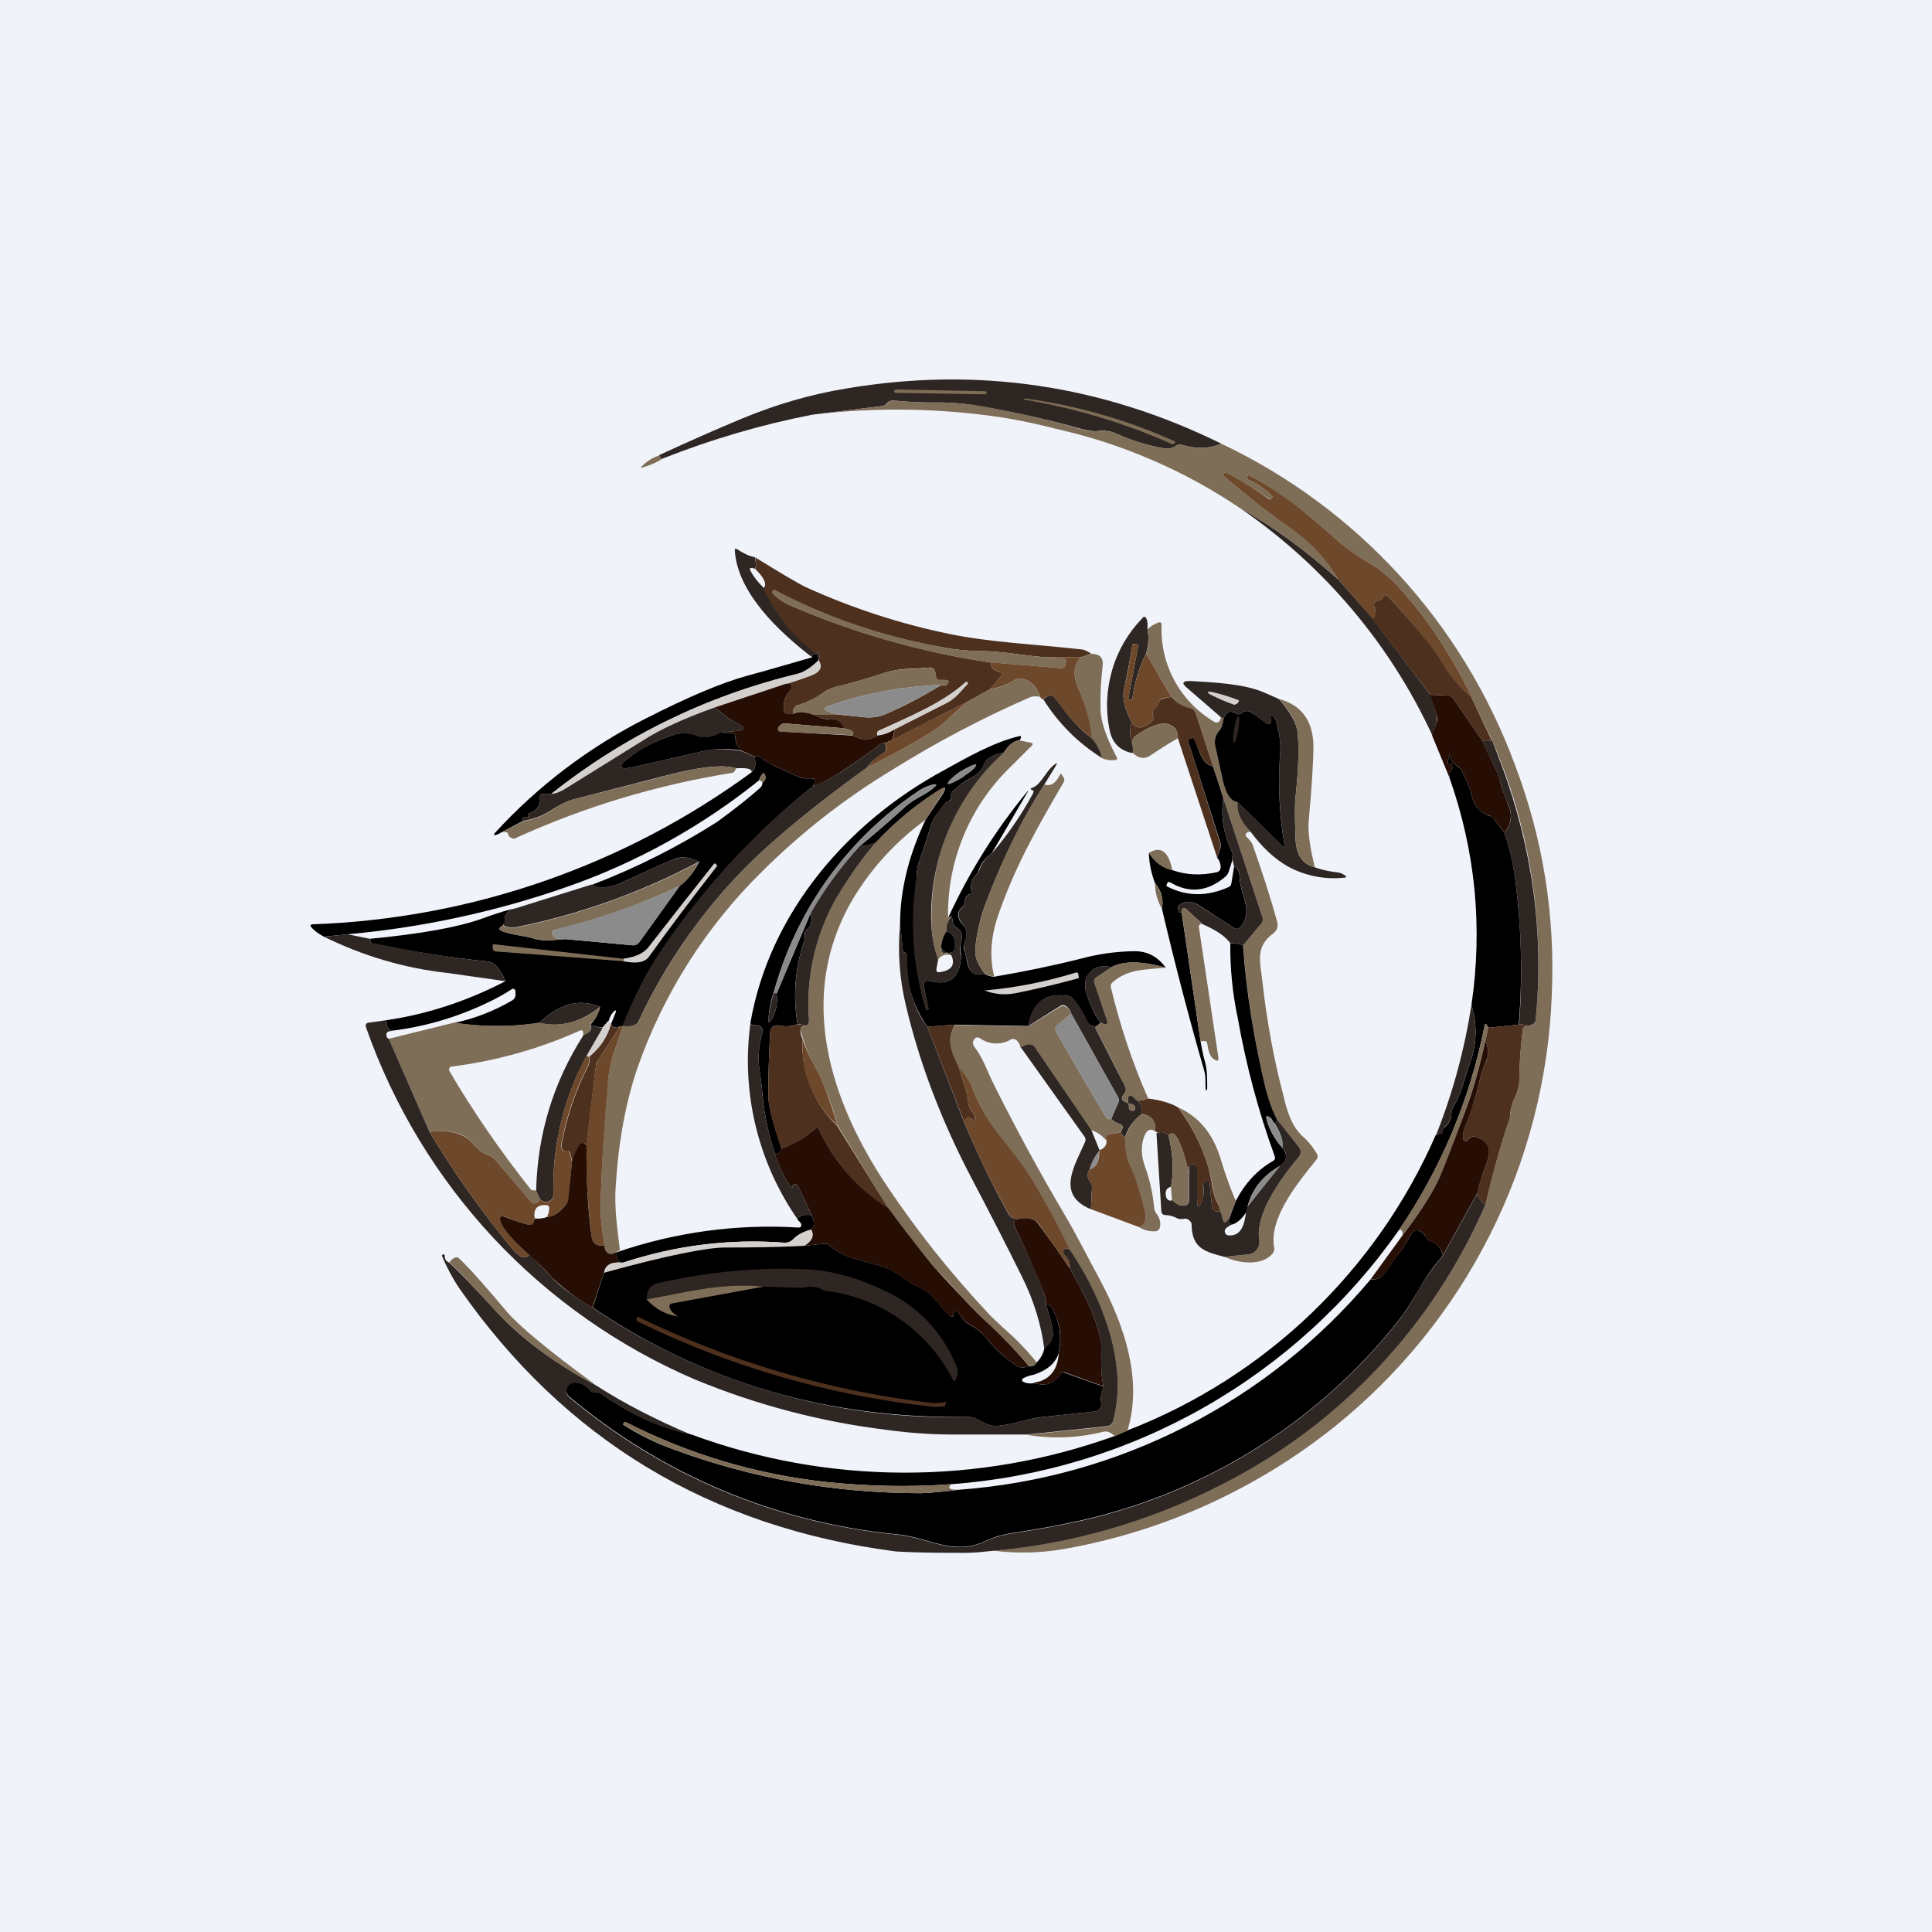 <svg width="24" height="24" viewBox="0 0 24 24" fill="none" xmlns="http://www.w3.org/2000/svg">
<rect x="0" y="0" width="24" height="24" fill="#808080" stroke="none"/>
<g clip-path="url(#clip0_31_14290)">
<path d="M0 0H24V24H0V0Z" fill="#F0F3FA"/>
<path d="M15.171 5.511C15.021 5.576 14.854 5.58 14.674 5.524C14.663 5.521 14.652 5.52 14.64 5.522C14.629 5.525 14.619 5.53 14.61 5.537C14.567 5.567 14.524 5.58 14.469 5.571C14.261 5.536 14.06 5.474 13.868 5.387C13.801 5.357 13.727 5.345 13.654 5.353C13.59 5.361 13.526 5.353 13.461 5.336C13.041 5.216 12.604 5.121 12.159 5.044C11.97 5.01 11.786 4.997 11.614 5.001C11.443 5.001 11.271 4.993 11.104 4.976C11.088 4.973 11.072 4.976 11.057 4.982C11.042 4.988 11.029 4.997 11.018 5.01C11.003 5.028 10.982 5.04 10.959 5.044L10.093 5.151C9.476 5.271 8.854 5.451 8.233 5.696C8.207 5.696 8.19 5.678 8.19 5.653C8.533 5.494 8.88 5.34 9.231 5.194C9.647 5.023 10.071 4.898 10.513 4.826C12.141 4.551 13.693 4.783 15.171 5.511Z" fill="#2E2622"/>
<path d="M12.236 4.86L11.13 4.838C11.124 4.838 11.119 4.841 11.115 4.845C11.111 4.849 11.108 4.854 11.108 4.86C11.108 4.873 11.117 4.881 11.13 4.881L12.236 4.898C12.248 4.898 12.257 4.89 12.257 4.881C12.257 4.876 12.255 4.87 12.251 4.866C12.247 4.862 12.241 4.86 12.236 4.86ZM12.737 4.95C13.381 5.038 14.009 5.218 14.601 5.486L14.593 5.503C14.591 5.506 14.589 5.509 14.587 5.511C14.584 5.513 14.581 5.515 14.578 5.516C14.575 5.517 14.572 5.518 14.568 5.518C14.565 5.518 14.562 5.517 14.558 5.516C13.97 5.255 13.351 5.069 12.716 4.963C12.72 4.954 12.728 4.95 12.737 4.95Z" fill="#7E6D57"/>
<path d="M15.171 5.511C16.858 6.311 18.165 7.738 18.814 9.488C19.17 10.418 19.32 11.374 19.277 12.36C19.238 13.397 18.976 14.414 18.508 15.34C18.041 16.267 17.379 17.082 16.569 17.73C15.614 18.491 14.486 19.007 13.286 19.23C12.981 19.29 12.668 19.303 12.343 19.264C13.384 19.157 14.336 18.878 15.201 18.424C16.655 17.682 17.805 16.458 18.454 14.961C18.531 14.618 18.621 14.297 18.724 13.988C18.746 13.928 18.759 13.868 18.767 13.817C18.767 13.753 18.788 13.693 18.814 13.641C18.853 13.564 18.874 13.483 18.874 13.397C18.874 13.2 18.891 12.994 18.917 12.784C18.918 12.777 18.921 12.77 18.925 12.764C18.93 12.757 18.936 12.753 18.943 12.75C18.952 12.745 18.962 12.742 18.973 12.741C19.037 12.741 19.071 12.716 19.076 12.673C19.195 11.487 19.009 10.291 18.536 9.197L18.274 8.653C18.043 8.15 17.735 7.686 17.361 7.277C17.256 7.161 17.133 7.062 16.997 6.985C16.83 6.895 16.676 6.775 16.526 6.634C16.431 6.548 16.328 6.463 16.221 6.377L15.887 6.137C15.769 6.055 15.648 5.977 15.523 5.905C15.51 5.901 15.506 5.905 15.497 5.914L15.489 5.931C15.484 5.944 15.489 5.948 15.501 5.957C15.608 6 15.711 6.068 15.801 6.158C15.81 6.167 15.81 6.171 15.801 6.18L15.789 6.197C15.78 6.205 15.771 6.205 15.763 6.197C15.589 6.073 15.406 5.964 15.214 5.871C15.209 5.876 15.204 5.882 15.201 5.888C15.201 5.901 15.201 5.91 15.21 5.923L15.647 6.283L16.093 6.608C16.311 6.771 16.487 6.968 16.624 7.2C16.255 6.86 15.848 6.564 15.411 6.317C14.716 5.846 13.938 5.51 13.118 5.327C12.87 5.263 12.656 5.22 12.476 5.19C11.687 5.069 10.885 5.056 10.093 5.151L10.959 5.044C10.984 5.04 11.001 5.027 11.023 5.01C11.033 4.998 11.045 4.988 11.059 4.982C11.073 4.977 11.089 4.974 11.104 4.975C11.276 4.993 11.443 5.001 11.614 4.997C11.786 4.997 11.97 5.01 12.159 5.04C12.608 5.117 13.041 5.215 13.461 5.34C13.526 5.357 13.59 5.361 13.659 5.353C13.727 5.348 13.8 5.357 13.873 5.387C14.079 5.477 14.28 5.541 14.473 5.571C14.52 5.575 14.567 5.567 14.61 5.537C14.627 5.52 14.653 5.515 14.674 5.524C14.854 5.58 15.017 5.575 15.171 5.511ZM8.186 5.657C8.19 5.678 8.207 5.691 8.233 5.695C8.156 5.747 8.07 5.781 7.984 5.807C7.958 5.815 7.954 5.807 7.976 5.79C8.036 5.73 8.104 5.687 8.19 5.657H8.186Z" fill="#7E6D57"/>
<path d="M18.274 8.653C18.146 8.563 18.021 8.409 17.893 8.199C17.807 8.057 17.597 7.8 17.259 7.423C17.229 7.389 17.199 7.389 17.173 7.432C17.166 7.44 17.158 7.448 17.148 7.453C17.139 7.458 17.128 7.461 17.117 7.462C17.074 7.47 17.057 7.492 17.074 7.539C17.1 7.612 17.096 7.667 17.049 7.689L16.624 7.2C16.487 6.969 16.311 6.772 16.093 6.609L15.647 6.283L15.21 5.923C15.205 5.919 15.201 5.914 15.199 5.908C15.197 5.901 15.198 5.894 15.201 5.889C15.204 5.882 15.209 5.876 15.214 5.872H15.227C15.412 5.966 15.591 6.073 15.763 6.202C15.771 6.206 15.78 6.206 15.789 6.197L15.802 6.18C15.81 6.172 15.81 6.167 15.802 6.159C15.711 6.069 15.609 6 15.502 5.957C15.489 5.949 15.484 5.944 15.489 5.932L15.497 5.914C15.506 5.902 15.51 5.902 15.523 5.906C15.769 6.043 16.002 6.201 16.221 6.377C16.329 6.463 16.431 6.549 16.526 6.634C16.676 6.776 16.83 6.892 16.997 6.986C17.134 7.063 17.254 7.162 17.361 7.277C17.73 7.68 18.034 8.139 18.274 8.649V8.653Z" fill="#6E482A"/>
<path d="M16.624 7.2L17.053 7.689L17.768 8.632L17.85 8.897V8.97L17.794 9.137C17.268 8 16.445 7.026 15.411 6.317C15.818 6.545 16.226 6.84 16.624 7.2ZM9.377 6.922C9.394 6.995 9.394 7.042 9.377 7.067C9.366 7.061 9.355 7.057 9.343 7.055C9.317 7.055 9.308 7.063 9.321 7.089C9.36 7.162 9.416 7.235 9.488 7.303C9.631 7.621 9.852 7.897 10.131 8.105C10.166 8.105 10.178 8.117 10.178 8.147C10.178 8.169 10.178 8.182 10.166 8.195L10.161 8.16C10.161 8.135 10.144 8.122 10.118 8.126C10.088 8.13 10.08 8.143 10.088 8.165C9.673 7.847 9.158 7.359 9.128 6.836C9.128 6.815 9.137 6.81 9.158 6.823C9.236 6.875 9.308 6.909 9.377 6.922Z" fill="#2E2622"/>
<path d="M9.377 6.921C9.703 7.123 9.913 7.247 10.011 7.294C10.585 7.555 11.186 7.751 11.803 7.877C12.3 7.98 12.891 8.006 13.423 8.066C13.461 8.066 13.508 8.087 13.556 8.121L13.427 8.164H12.981C12.711 8.143 12.454 8.091 12.184 8.087C12.021 8.087 11.854 8.07 11.683 8.036C10.96 7.908 10.262 7.67 9.613 7.329C9.61 7.33 9.607 7.331 9.605 7.334C9.603 7.336 9.601 7.338 9.6 7.341C9.591 7.354 9.596 7.367 9.604 7.376C9.664 7.436 9.733 7.483 9.818 7.521C10.611 7.864 11.438 8.1 12.304 8.229C12.308 8.293 12.347 8.331 12.42 8.349C12.424 8.35 12.429 8.352 12.432 8.355C12.436 8.358 12.439 8.361 12.441 8.366C12.443 8.371 12.444 8.376 12.443 8.381C12.442 8.387 12.44 8.392 12.437 8.396L12.304 8.559L12.034 8.709L11.091 9.189L11.113 9.06L11.738 8.743C11.867 8.683 11.927 8.593 12.017 8.499C12.025 8.49 12.025 8.481 12.017 8.477C12.008 8.469 12.004 8.469 11.995 8.477C11.695 8.743 11.284 8.906 10.915 9.077C10.894 9.09 10.89 9.107 10.903 9.137C10.817 9.197 10.71 9.197 10.59 9.137C10.616 9.094 10.581 9.064 10.487 9.051C10.453 8.966 10.384 8.923 10.294 8.931C10.268 8.931 10.243 8.931 10.221 8.923L10.093 8.88H10.448L10.736 8.91C10.83 8.919 10.924 8.906 11.01 8.867C11.237 8.769 11.468 8.649 11.695 8.507C11.726 8.524 11.747 8.52 11.768 8.499C11.794 8.464 11.786 8.451 11.743 8.447H11.67C11.644 8.447 11.627 8.43 11.627 8.404C11.626 8.379 11.62 8.354 11.61 8.331C11.604 8.318 11.595 8.307 11.582 8.3C11.57 8.293 11.555 8.291 11.541 8.293C11.448 8.301 11.356 8.306 11.263 8.31C11.168 8.314 11.078 8.331 10.993 8.357C10.787 8.426 10.59 8.481 10.401 8.529C10.337 8.541 10.273 8.571 10.2 8.623C10.114 8.683 10.015 8.73 9.9 8.764C9.892 8.767 9.885 8.77 9.879 8.776C9.874 8.781 9.869 8.787 9.866 8.794C9.84 8.846 9.848 8.867 9.891 8.854C9.848 8.871 9.81 8.876 9.78 8.867C9.768 8.864 9.758 8.858 9.75 8.849C9.742 8.839 9.738 8.828 9.737 8.816C9.732 8.773 9.736 8.73 9.749 8.689C9.763 8.648 9.785 8.611 9.814 8.58C9.82 8.574 9.824 8.568 9.827 8.56C9.83 8.553 9.832 8.545 9.831 8.537L9.823 8.516C9.818 8.509 9.813 8.503 9.806 8.499H9.763C9.87 8.464 9.977 8.43 10.075 8.391C10.191 8.349 10.221 8.284 10.17 8.203V8.194C10.177 8.181 10.18 8.166 10.178 8.151C10.178 8.117 10.165 8.104 10.136 8.109C10.127 8.11 10.118 8.108 10.111 8.104C10.103 8.101 10.097 8.095 10.093 8.087C9.829 7.881 9.62 7.613 9.484 7.307C9.531 7.264 9.497 7.179 9.381 7.067C9.394 7.041 9.394 6.994 9.381 6.921H9.377Z" fill="#4D301E"/>
<path d="M12.981 8.164L13.217 8.186C13.239 8.186 13.247 8.199 13.243 8.22L13.23 8.267C13.226 8.293 13.209 8.301 13.187 8.301L12.304 8.229C11.438 8.1 10.611 7.869 9.818 7.521C9.733 7.483 9.664 7.436 9.604 7.376C9.596 7.367 9.591 7.354 9.6 7.341C9.6 7.333 9.604 7.329 9.613 7.329H9.63C10.26 7.663 10.946 7.899 11.683 8.036C11.854 8.07 12.021 8.087 12.184 8.087C12.454 8.091 12.711 8.143 12.981 8.164Z" fill="#7E6D57"/>
<path d="M18.274 8.653L18.531 9.197C18.488 9.21 18.445 9.21 18.411 9.197L18.051 8.674C18.044 8.664 18.034 8.656 18.023 8.65C18.012 8.644 18 8.64 17.987 8.64L17.768 8.631L17.048 7.688C17.091 7.663 17.1 7.611 17.074 7.538C17.057 7.496 17.074 7.47 17.117 7.461C17.138 7.461 17.16 7.448 17.173 7.431C17.198 7.388 17.228 7.388 17.258 7.423C17.601 7.8 17.811 8.057 17.893 8.194C18.021 8.408 18.15 8.563 18.274 8.653Z" fill="#4D301E"/>
<path d="M14.254 7.817C14.275 7.907 14.267 8.01 14.237 8.117C14.151 8.293 14.091 8.486 14.066 8.683C14.066 8.691 14.066 8.696 14.057 8.691H14.031C14.018 8.691 14.014 8.683 14.018 8.67L14.138 8.027C14.14 8.023 14.14 8.019 14.138 8.015C14.137 8.011 14.134 8.007 14.13 8.006L14.087 8.001C14.074 7.997 14.07 8.001 14.066 8.014C14.036 8.203 14.001 8.387 13.963 8.563C13.937 8.67 13.971 8.803 14.057 8.97C14.029 9.063 14.034 9.163 14.07 9.253C14.074 9.278 14.078 9.313 14.07 9.356C13.911 9.326 13.813 9.227 13.783 9.064C13.733 8.818 13.745 8.563 13.816 8.322C13.886 8.081 14.015 7.86 14.19 7.68C14.207 7.654 14.228 7.658 14.241 7.684C14.254 7.71 14.258 7.753 14.254 7.813V7.817Z" fill="#2E2622"/>
<path d="M15.167 8.91L15.202 8.923C15.199 8.979 15.179 9.032 15.146 9.077C15.122 9.104 15.106 9.135 15.098 9.17C15.089 9.204 15.09 9.24 15.099 9.274L15.189 9.682C15.232 9.853 15.292 9.952 15.373 9.964C15.36 10.08 15.416 10.204 15.536 10.333C15.506 10.333 15.489 10.341 15.48 10.354C15.472 10.367 15.472 10.38 15.48 10.389C15.514 10.427 15.553 10.461 15.566 10.509C15.677 10.826 15.78 11.139 15.866 11.451C15.874 11.477 15.873 11.504 15.865 11.53C15.856 11.555 15.84 11.577 15.819 11.593C15.587 11.764 15.656 11.949 15.682 12.193C15.737 12.686 15.823 13.153 15.939 13.594C15.982 13.779 16.037 13.984 16.183 14.117C16.256 14.181 16.312 14.254 16.359 14.332C16.367 14.344 16.367 14.357 16.367 14.37C16.367 14.383 16.363 14.396 16.354 14.404C16.127 14.687 15.763 15.124 15.827 15.493C15.831 15.506 15.831 15.52 15.828 15.534C15.825 15.547 15.819 15.56 15.81 15.57C15.673 15.737 15.377 15.69 15.21 15.613L15.502 15.583C15.523 15.582 15.544 15.575 15.563 15.565C15.582 15.555 15.599 15.541 15.612 15.524C15.626 15.507 15.635 15.488 15.64 15.467C15.646 15.446 15.647 15.424 15.643 15.403C15.587 15.073 15.93 14.614 16.136 14.37C16.15 14.353 16.157 14.332 16.157 14.31C16.157 14.288 16.15 14.267 16.136 14.25L15.862 13.907C15.801 13.787 15.755 13.661 15.724 13.53C15.582 12.943 15.488 12.345 15.442 11.743L15.673 11.469C15.686 11.451 15.69 11.426 15.686 11.404L15.197 9.917L15.069 9.519L14.85 8.85C14.846 8.839 14.839 8.829 14.83 8.822C14.821 8.814 14.81 8.809 14.799 8.807C14.703 8.784 14.616 8.731 14.55 8.657L14.237 8.117C14.267 8.01 14.276 7.907 14.254 7.817C14.293 7.779 14.34 7.75 14.392 7.732C14.417 7.727 14.43 7.736 14.43 7.762C14.419 8.002 14.474 8.242 14.589 8.454C14.704 8.666 14.874 8.843 15.082 8.966C15.086 8.97 15.092 8.972 15.098 8.974C15.104 8.975 15.11 8.975 15.116 8.974C15.146 8.974 15.159 8.949 15.167 8.91Z" fill="#7E6D57"/>
<path d="M14.237 8.117L14.55 8.657L14.46 8.67C14.447 8.672 14.434 8.677 14.423 8.685C14.413 8.694 14.405 8.705 14.4 8.717C14.389 8.751 14.368 8.781 14.34 8.803C14.331 8.811 14.324 8.821 14.32 8.832C14.316 8.843 14.316 8.856 14.319 8.867L14.323 8.884C14.34 8.91 14.336 8.936 14.314 8.953C14.203 9.06 14.117 9.064 14.057 8.97C13.972 8.803 13.937 8.67 13.963 8.563C14.006 8.387 14.036 8.203 14.066 8.014C14.066 8.002 14.074 7.997 14.087 8.002L14.13 8.006L14.139 8.014V8.023L14.019 8.67C14.019 8.683 14.019 8.687 14.031 8.692H14.057C14.062 8.692 14.066 8.692 14.066 8.683C14.091 8.486 14.152 8.297 14.237 8.117Z" fill="#6E482A"/>
<path d="M10.166 8.194V8.203C10.072 8.297 9.982 8.357 9.896 8.374C8.769 8.648 7.753 9.145 6.849 9.861H6.75C6.716 9.861 6.703 9.878 6.707 9.913C6.72 9.998 6.673 10.067 6.57 10.105C6.567 10.107 6.564 10.108 6.562 10.111C6.56 10.113 6.558 10.115 6.557 10.118V10.14C6.579 10.153 6.574 10.157 6.557 10.153H6.502C6.489 10.161 6.489 10.174 6.502 10.195L6.232 10.337C6.211 10.352 6.188 10.364 6.163 10.371C6.133 10.38 6.129 10.371 6.15 10.345C6.684 9.761 7.321 9.279 8.027 8.923C8.533 8.665 8.953 8.485 9.279 8.395C9.536 8.327 9.806 8.245 10.093 8.164C10.08 8.143 10.093 8.13 10.119 8.125C10.144 8.125 10.162 8.134 10.162 8.16L10.166 8.194Z" fill="#010000"/>
<path d="M13.556 8.122C13.663 8.122 13.71 8.173 13.697 8.276C13.676 8.456 13.667 8.627 13.671 8.799C13.671 8.957 13.74 9.154 13.868 9.399C13.886 9.424 13.877 9.442 13.843 9.442C13.789 9.448 13.734 9.439 13.684 9.416C13.667 9.322 13.624 9.244 13.556 9.172C13.538 8.954 13.483 8.741 13.393 8.542C13.324 8.387 13.337 8.259 13.427 8.164L13.556 8.122Z" fill="#7E6D57"/>
<path d="M12.981 8.164H13.427C13.337 8.258 13.324 8.387 13.393 8.541C13.491 8.764 13.547 8.974 13.56 9.171C13.385 9.027 13.232 8.858 13.106 8.67C13.076 8.627 13.028 8.631 12.956 8.687C12.948 8.685 12.941 8.681 12.935 8.676C12.929 8.67 12.925 8.664 12.921 8.657C12.874 8.515 12.793 8.443 12.677 8.43C12.651 8.43 12.626 8.43 12.604 8.447C12.51 8.507 12.407 8.545 12.304 8.558L12.437 8.395C12.44 8.391 12.443 8.386 12.443 8.381C12.444 8.376 12.443 8.37 12.441 8.365C12.439 8.361 12.436 8.357 12.433 8.354C12.429 8.351 12.425 8.349 12.42 8.348C12.347 8.331 12.309 8.293 12.304 8.228L13.187 8.301C13.209 8.301 13.226 8.293 13.23 8.267L13.243 8.22C13.247 8.198 13.243 8.19 13.217 8.185L12.981 8.164Z" fill="#6E482A"/>
<path d="M10.17 8.203C10.222 8.284 10.191 8.344 10.076 8.391C9.973 8.43 9.87 8.464 9.763 8.494L8.884 8.785C8.49 8.931 8.199 9.064 8.01 9.184L7.003 9.81C6.957 9.841 6.904 9.859 6.849 9.861C7.743 9.15 8.781 8.643 9.891 8.374C9.977 8.357 10.072 8.297 10.17 8.203Z" fill="#D4D0CD"/>
<path d="M11.7 8.507C11.198 8.529 10.727 8.614 10.286 8.773C10.23 8.794 10.23 8.816 10.286 8.837C10.329 8.859 10.389 8.872 10.448 8.88H10.088C10.026 8.854 9.958 8.846 9.891 8.854C9.848 8.867 9.84 8.846 9.866 8.794C9.869 8.787 9.873 8.781 9.879 8.775C9.885 8.77 9.892 8.766 9.9 8.764C10.016 8.73 10.114 8.679 10.2 8.623C10.268 8.576 10.337 8.542 10.401 8.524C10.59 8.482 10.787 8.426 10.993 8.357C11.079 8.332 11.168 8.314 11.263 8.314C11.356 8.309 11.449 8.302 11.541 8.293C11.571 8.293 11.593 8.302 11.61 8.332C11.618 8.353 11.627 8.374 11.627 8.404C11.627 8.43 11.644 8.447 11.67 8.447H11.743C11.786 8.447 11.794 8.464 11.768 8.499C11.747 8.52 11.726 8.524 11.7 8.507ZM12.921 8.657C12.883 8.648 12.844 8.648 12.806 8.657C12.208 8.917 11.631 9.221 11.079 9.566C10.495 9.919 9.955 10.341 9.471 10.822C8.771 11.508 8.239 12.347 7.916 13.273C7.774 13.693 7.684 14.173 7.65 14.717C7.628 14.987 7.667 15.257 7.701 15.531C7.686 15.536 7.671 15.543 7.658 15.553C7.603 15.591 7.56 15.587 7.53 15.544C7.516 15.523 7.509 15.497 7.508 15.472C7.487 15.304 7.457 15.15 7.461 14.979C7.474 14.469 7.504 13.963 7.547 13.453C7.56 13.324 7.586 13.209 7.62 13.093L7.74 12.746C7.791 12.75 7.834 12.746 7.877 12.733C7.889 12.73 7.9 12.725 7.91 12.717C7.919 12.71 7.927 12.701 7.933 12.69C8.34 11.812 8.91 11.057 9.638 10.423C10.007 10.106 10.384 9.806 10.774 9.532C11.289 9.27 11.601 9.086 11.717 8.979L12.034 8.709L12.304 8.559C12.407 8.546 12.51 8.507 12.604 8.447C12.626 8.434 12.647 8.426 12.677 8.43C12.793 8.443 12.874 8.516 12.921 8.657Z" fill="#7E6D57"/>
<path d="M15.887 8.683C16.029 8.846 16.106 8.983 16.119 9.098C16.14 9.287 16.131 9.553 16.093 9.908C16.084 9.99 16.084 10.153 16.093 10.401C16.097 10.616 16.179 10.736 16.333 10.774C16.414 10.804 16.509 10.826 16.624 10.838C16.654 10.843 16.68 10.856 16.706 10.873C16.731 10.89 16.727 10.903 16.697 10.903C16.454 10.929 16.209 10.879 15.994 10.761C15.823 10.663 15.673 10.517 15.536 10.333C15.411 10.204 15.36 10.08 15.373 9.964L15.93 10.508C15.951 10.534 15.964 10.53 15.956 10.491C15.892 10.109 15.874 9.721 15.904 9.334C15.913 9.206 15.883 9.068 15.849 8.948C15.845 8.934 15.838 8.921 15.827 8.91C15.793 8.876 15.784 8.88 15.797 8.927V8.961C15.784 8.996 15.767 9.004 15.737 8.987C15.673 8.944 15.609 8.901 15.557 8.858C15.537 8.841 15.511 8.832 15.484 8.833C15.465 8.834 15.447 8.841 15.433 8.854C15.407 8.876 15.381 8.88 15.356 8.863C15.291 8.82 15.24 8.841 15.201 8.923L15.167 8.91L14.756 8.554C14.67 8.486 14.687 8.456 14.794 8.46C15.064 8.477 15.45 8.49 15.711 8.606L15.887 8.683Z" fill="#2E2622"/>
<path d="M11.113 9.06C11.049 9.103 10.976 9.128 10.899 9.137C10.89 9.107 10.894 9.09 10.916 9.081C11.284 8.906 11.7 8.743 11.996 8.473H12.017C12.026 8.481 12.026 8.49 12.017 8.498C11.927 8.593 11.867 8.683 11.739 8.743L11.113 9.06Z" fill="#D4D0CD"/>
<path d="M11.7 8.507C11.469 8.649 11.237 8.764 11.01 8.867C10.925 8.906 10.83 8.919 10.736 8.91L10.449 8.88C10.393 8.874 10.338 8.86 10.286 8.837C10.23 8.816 10.23 8.794 10.286 8.773C10.727 8.614 11.199 8.529 11.7 8.507Z" fill="#8B8B8B"/>
<path d="M9.763 8.494H9.806C9.813 8.499 9.82 8.505 9.824 8.512C9.829 8.52 9.831 8.528 9.831 8.537C9.832 8.545 9.83 8.553 9.828 8.56C9.825 8.568 9.82 8.574 9.814 8.58C9.785 8.611 9.763 8.648 9.749 8.689C9.736 8.73 9.732 8.773 9.737 8.816C9.737 8.841 9.754 8.858 9.78 8.867C9.81 8.876 9.849 8.871 9.891 8.854C9.958 8.844 10.026 8.851 10.089 8.876L10.217 8.923C10.243 8.931 10.269 8.936 10.294 8.931C10.384 8.923 10.453 8.961 10.487 9.047L9.759 8.987C9.745 8.985 9.731 8.987 9.718 8.993C9.706 8.998 9.694 9.006 9.686 9.017L9.669 9.038L9.664 9.056C9.664 9.064 9.667 9.071 9.673 9.077C9.679 9.082 9.686 9.086 9.694 9.086L10.59 9.137C10.71 9.197 10.813 9.197 10.903 9.137C10.976 9.128 11.049 9.103 11.113 9.06L11.087 9.188L10.993 9.231H10.971C10.959 9.232 10.947 9.236 10.937 9.244C10.843 9.317 10.697 9.424 10.491 9.561C10.341 9.66 10.213 9.733 10.106 9.763L10.114 9.711C10.123 9.681 10.11 9.668 10.076 9.668H9.99C9.966 9.668 9.943 9.662 9.921 9.651L9.591 9.501C9.553 9.485 9.517 9.463 9.484 9.437C9.433 9.394 9.399 9.381 9.373 9.398L9.197 9.321C9.161 9.271 9.138 9.212 9.133 9.15C9.133 9.124 9.12 9.107 9.09 9.107L8.97 9.098L9.146 9.081C9.257 9.073 9.266 9.043 9.167 8.991C9.063 8.937 8.968 8.868 8.884 8.786L9.763 8.494Z" fill="#270E05"/>
<path d="M15.39 8.7C15.39 8.726 15.373 8.743 15.334 8.756C15.232 8.72 15.131 8.677 15.034 8.627C15.017 8.618 15.009 8.61 15.004 8.601C15.004 8.593 15.021 8.588 15.06 8.597C15.173 8.623 15.283 8.657 15.39 8.7Z" fill="#D4D0CD"/>
<path d="M17.768 8.631L17.983 8.64C17.996 8.64 18.009 8.643 18.021 8.649C18.033 8.655 18.043 8.664 18.051 8.674L18.411 9.197L18.591 9.583C18.608 9.617 18.63 9.686 18.66 9.797L18.737 10.003C18.764 10.058 18.774 10.12 18.764 10.18C18.755 10.241 18.728 10.297 18.686 10.341L18.561 10.174C18.546 10.154 18.525 10.139 18.501 10.131C18.446 10.114 18.396 10.083 18.358 10.04C18.32 9.997 18.294 9.944 18.283 9.887C18.257 9.776 18.21 9.686 18.163 9.578C18.154 9.557 18.139 9.54 18.12 9.527C18.082 9.507 18.051 9.477 18.03 9.439C18.008 9.402 17.998 9.36 18 9.317C18 9.313 18 9.317 18 9.317V9.326C18.004 9.368 18 9.411 17.987 9.454C17.978 9.497 17.991 9.51 18.03 9.484C18.038 9.48 18.047 9.484 18.051 9.497C18.051 9.518 18.051 9.536 18.038 9.548C18.018 9.581 18.006 9.617 18.004 9.656L17.79 9.137L17.85 8.97C17.857 8.946 17.857 8.921 17.85 8.897L17.764 8.631H17.768Z" fill="#270E05"/>
<path d="M13.56 9.171C13.624 9.24 13.667 9.321 13.688 9.416C13.389 9.227 13.149 8.987 12.96 8.687C13.028 8.631 13.076 8.627 13.106 8.67C13.26 8.889 13.41 9.056 13.56 9.171Z" fill="#2E2622"/>
<path d="M14.55 8.657C14.614 8.73 14.696 8.777 14.799 8.803C14.824 8.812 14.841 8.829 14.85 8.85L15.069 9.519C14.914 9.493 14.901 9.292 14.824 9.176L14.811 9.167L14.79 9.176C14.764 9.184 14.756 9.197 14.764 9.219L15.154 10.461C15.162 10.487 15.162 10.514 15.154 10.539L15.12 10.654L14.631 9.167C14.635 9.137 14.63 9.106 14.616 9.078C14.603 9.051 14.581 9.028 14.554 9.013C14.426 8.936 14.22 9.064 14.113 9.137C14.101 9.144 14.091 9.153 14.084 9.164C14.076 9.175 14.072 9.188 14.07 9.202V9.253C14.034 9.163 14.029 9.063 14.057 8.97C14.117 9.064 14.203 9.06 14.314 8.953C14.336 8.936 14.34 8.91 14.323 8.884C14.321 8.879 14.319 8.873 14.319 8.867C14.316 8.856 14.316 8.843 14.32 8.832C14.324 8.821 14.331 8.811 14.34 8.803C14.368 8.781 14.389 8.751 14.4 8.717C14.405 8.705 14.414 8.695 14.424 8.688C14.435 8.68 14.447 8.676 14.46 8.674L14.55 8.657Z" fill="#4D301E"/>
<path d="M15.887 8.683C16.162 8.755 16.307 8.948 16.316 9.253C16.316 9.433 16.299 9.75 16.256 10.213C16.247 10.341 16.273 10.53 16.333 10.774C16.179 10.736 16.097 10.611 16.093 10.401C16.084 10.153 16.084 9.99 16.093 9.908C16.131 9.553 16.136 9.287 16.119 9.098C16.106 8.983 16.033 8.841 15.887 8.683Z" fill="#7E6D57"/>
<path d="M12.034 8.709C11.923 8.799 11.82 8.889 11.722 8.979C11.602 9.086 11.289 9.27 10.779 9.531C10.817 9.467 10.882 9.403 10.976 9.351C11.01 9.334 11.019 9.291 10.993 9.231L11.087 9.188L12.034 8.709Z" fill="#6E482A"/>
<path d="M8.884 8.786C8.97 8.871 9.064 8.936 9.167 8.991C9.266 9.043 9.257 9.077 9.146 9.081L8.974 9.098C8.867 9.146 8.76 9.184 8.644 9.141C8.552 9.105 8.451 9.102 8.357 9.133C8.147 9.201 7.971 9.291 7.821 9.407C7.663 9.531 7.68 9.57 7.877 9.527L8.756 9.326C8.867 9.3 9.013 9.3 9.197 9.326L9.373 9.399C9.394 9.497 9.381 9.557 9.338 9.591C9.338 9.549 9.278 9.536 9.141 9.544C8.897 9.463 8.374 9.608 8.121 9.673L7.11 9.934C7.037 9.956 6.951 9.998 6.844 10.067C6.741 10.134 6.624 10.178 6.501 10.196C6.488 10.174 6.488 10.161 6.501 10.153C6.519 10.147 6.539 10.147 6.557 10.153C6.574 10.153 6.578 10.153 6.557 10.14V10.118C6.557 10.11 6.561 10.106 6.57 10.106C6.673 10.063 6.72 10.003 6.707 9.913C6.698 9.879 6.716 9.861 6.75 9.861H6.848C6.891 9.861 6.943 9.844 7.003 9.81L8.01 9.184C8.198 9.064 8.49 8.927 8.884 8.786Z" fill="#2E2622"/>
<path d="M15.373 9.964C15.287 9.952 15.227 9.857 15.188 9.682L15.098 9.274C15.089 9.24 15.089 9.204 15.097 9.17C15.105 9.136 15.122 9.104 15.146 9.077C15.175 9.043 15.193 8.992 15.201 8.923C15.24 8.842 15.287 8.82 15.355 8.863C15.381 8.88 15.407 8.876 15.433 8.854C15.447 8.842 15.465 8.834 15.484 8.833C15.514 8.833 15.536 8.842 15.557 8.859L15.737 8.987C15.767 9.004 15.784 8.996 15.793 8.962V8.927C15.784 8.884 15.793 8.876 15.827 8.91L15.848 8.944C15.883 9.073 15.913 9.206 15.904 9.334C15.874 9.733 15.891 10.119 15.956 10.492C15.964 10.53 15.956 10.534 15.93 10.509L15.373 9.964Z" fill="#010000"/>
<path d="M15.33 9.06C15.313 9.15 15.313 9.227 15.33 9.231C15.343 9.231 15.369 9.158 15.382 9.068C15.399 8.978 15.399 8.901 15.382 8.897C15.369 8.897 15.343 8.97 15.33 9.06Z" fill="#2E2622"/>
<path d="M10.487 9.047C10.581 9.064 10.616 9.094 10.59 9.133L9.69 9.09C9.685 9.089 9.68 9.086 9.676 9.082C9.673 9.078 9.67 9.074 9.669 9.069C9.666 9.064 9.665 9.059 9.665 9.054C9.665 9.048 9.666 9.043 9.669 9.039L9.686 9.017C9.694 9.007 9.704 8.999 9.716 8.993C9.728 8.988 9.741 8.986 9.754 8.987L10.487 9.047ZM14.631 9.171C14.503 9.244 14.391 9.317 14.289 9.386C14.22 9.433 14.147 9.424 14.074 9.356L14.07 9.253V9.201C14.072 9.188 14.076 9.175 14.084 9.164C14.091 9.153 14.101 9.144 14.113 9.137C14.22 9.064 14.426 8.936 14.554 9.013C14.61 9.047 14.64 9.099 14.631 9.167V9.171Z" fill="#7E6D57"/>
<path d="M8.97 9.099L9.094 9.107C9.12 9.107 9.133 9.124 9.133 9.15C9.133 9.201 9.154 9.257 9.197 9.321C9.051 9.297 8.901 9.299 8.756 9.326L7.877 9.527C7.68 9.57 7.663 9.527 7.821 9.407C7.967 9.291 8.147 9.201 8.357 9.133C8.45 9.1 8.552 9.102 8.644 9.137C8.76 9.18 8.867 9.146 8.97 9.094V9.099ZM12.664 9.197C12.6 9.197 12.536 9.249 12.467 9.351C12.396 9.359 12.328 9.386 12.27 9.429C12.25 9.444 12.235 9.465 12.227 9.489C12.199 9.564 12.142 9.626 12.068 9.66C11.983 9.703 11.914 9.754 11.846 9.819C11.834 9.829 11.825 9.843 11.82 9.858C11.814 9.873 11.813 9.889 11.816 9.904C11.816 9.934 11.807 9.947 11.781 9.956C11.759 9.962 11.739 9.975 11.726 9.994C11.666 10.08 11.597 10.149 11.567 10.247C11.524 10.384 11.481 10.526 11.43 10.667C11.404 10.736 11.387 10.804 11.387 10.881C11.387 10.963 11.374 11.036 11.366 11.113C11.317 11.595 11.365 12.081 11.507 12.544L11.533 12.536V12.531L11.477 12.261C11.464 12.197 11.49 12.171 11.554 12.188C11.79 12.244 11.918 12.15 11.936 11.91V11.846C11.926 11.79 11.929 11.733 11.944 11.678C11.961 11.606 11.94 11.55 11.871 11.516C11.862 11.511 11.854 11.503 11.848 11.494C11.842 11.485 11.838 11.475 11.837 11.464L11.824 11.379L11.777 11.404C12.036 10.839 12.367 10.31 12.763 9.831C12.771 9.823 12.776 9.823 12.767 9.836L12.321 10.598C12.244 10.649 12.187 10.725 12.158 10.813C12.15 10.835 12.137 10.856 12.12 10.873C12.094 10.899 12.076 10.931 12.067 10.966C12.058 11.002 12.058 11.039 12.068 11.074C12.068 11.091 12.068 11.104 12.047 11.108C12.008 11.121 11.987 11.151 11.987 11.194C11.987 11.229 11.974 11.254 11.948 11.276C11.931 11.289 11.917 11.306 11.909 11.327C11.902 11.348 11.9 11.37 11.906 11.391C11.913 11.424 11.929 11.454 11.953 11.477C12.013 11.537 12.026 11.614 11.983 11.704C11.976 11.716 11.972 11.73 11.97 11.744C11.969 11.758 11.97 11.772 11.974 11.786C11.991 11.829 12.004 11.889 12.017 11.957C12.038 12.081 12.111 12.129 12.231 12.098C12.268 12.12 12.309 12.131 12.351 12.133C12.707 12.073 13.063 12 13.423 11.91C13.642 11.85 13.868 11.819 14.096 11.816C14.258 11.816 14.387 11.889 14.481 12.021C14.181 11.936 13.958 11.936 13.808 12.013C13.68 11.987 13.59 12.013 13.526 12.098C13.478 12.154 13.466 12.236 13.496 12.338C13.534 12.471 13.59 12.596 13.671 12.703C13.656 12.723 13.635 12.739 13.611 12.75C13.564 12.75 13.526 12.733 13.504 12.686C13.46 12.587 13.402 12.495 13.333 12.411C13.318 12.392 13.297 12.378 13.273 12.373C12.99 12.326 12.827 12.45 12.776 12.746L11.863 12.729L11.52 12.754C11.336 12.496 11.245 12.183 11.263 11.867C11.263 11.846 11.258 11.837 11.241 11.833C11.224 11.833 11.216 11.824 11.216 11.807L11.181 11.481C11.181 11.061 11.288 10.624 11.498 10.183L11.713 9.861C11.76 9.776 11.747 9.763 11.666 9.819C11.391 9.986 11.13 10.2 10.886 10.461C10.778 10.504 10.714 10.517 10.688 10.504C10.881 10.346 11.07 10.183 11.246 10.02C11.361 9.917 11.503 9.874 11.61 9.776C11.64 9.75 11.636 9.737 11.593 9.746C11.537 9.759 11.481 9.78 11.43 9.814C10.534 10.406 9.887 11.306 9.608 12.343C9.566 12.459 9.548 12.57 9.548 12.677C9.548 12.707 9.553 12.711 9.57 12.686C9.638 12.591 9.664 12.471 9.647 12.343L10.071 11.34C10.084 11.391 10.084 11.438 10.071 11.486C10.065 11.509 10.049 11.529 10.028 11.541C10.003 11.554 9.994 11.584 9.998 11.614C10.002 11.64 9.999 11.667 9.99 11.691C9.876 12.023 9.848 12.379 9.908 12.724C9.84 12.749 9.766 12.755 9.694 12.741C9.608 12.724 9.566 12.758 9.566 12.848C9.553 13.106 9.544 13.358 9.544 13.616C9.544 13.719 9.596 13.937 9.711 14.271C9.686 14.331 9.656 14.348 9.626 14.327C9.535 14.058 9.481 13.779 9.463 13.496L9.428 13.239C9.416 13.11 9.428 12.973 9.471 12.827C9.474 12.816 9.474 12.803 9.471 12.792C9.469 12.78 9.463 12.769 9.455 12.76C9.447 12.751 9.437 12.745 9.425 12.741C9.414 12.736 9.402 12.735 9.39 12.737C9.36 12.737 9.334 12.733 9.321 12.711C9.557 11.34 10.53 10.213 11.73 9.566C12.017 9.407 12.338 9.223 12.656 9.146C12.681 9.141 12.69 9.146 12.681 9.171L12.664 9.197ZM15.068 9.519L15.197 9.917C15.163 10.131 15.197 10.358 15.308 10.594C15.317 10.611 15.317 10.629 15.308 10.646C15.3 10.663 15.3 10.676 15.308 10.688L15.266 10.821C15.259 10.846 15.246 10.868 15.227 10.886C15.004 11.079 14.773 11.1 14.541 10.963C14.524 10.95 14.507 10.954 14.498 10.976L14.49 10.997L14.494 11.01C14.743 11.139 15 11.139 15.266 11.018C15.274 11.014 15.281 11.008 15.286 11.001C15.291 10.993 15.294 10.985 15.296 10.976L15.33 10.766C15.373 10.783 15.398 10.826 15.398 10.886C15.398 11.1 15.583 11.314 15.407 11.516C15.386 11.541 15.36 11.546 15.33 11.528L14.901 11.25C14.816 11.194 14.738 11.19 14.661 11.233C14.65 11.24 14.64 11.25 14.636 11.263C14.632 11.274 14.632 11.286 14.636 11.297C14.64 11.327 14.657 11.34 14.678 11.331L14.914 12.938C14.931 13.033 14.948 13.123 14.974 13.209C15 13.324 14.996 13.423 14.996 13.534L14.987 13.543C14.978 13.543 14.978 13.543 14.978 13.534C14.97 13.457 14.983 13.389 14.961 13.307C14.768 12.639 14.593 11.966 14.434 11.289C14.445 11.233 14.444 11.175 14.429 11.12C14.414 11.065 14.386 11.014 14.348 10.971C14.306 10.86 14.276 10.736 14.271 10.594C14.348 10.71 14.443 10.783 14.563 10.809C14.743 10.873 14.927 10.877 15.12 10.834C15.146 10.826 15.158 10.809 15.163 10.783C15.166 10.736 15.15 10.69 15.12 10.654L15.158 10.539C15.166 10.513 15.166 10.486 15.158 10.461L14.764 9.219C14.756 9.197 14.764 9.18 14.79 9.176L14.811 9.167L14.824 9.171C14.901 9.291 14.91 9.493 15.068 9.519Z" fill="#010000"/>
<path d="M12.664 9.197L12.806 9.227C12.831 9.232 12.835 9.244 12.818 9.262L12.548 9.532C12.298 9.774 12.1 10.065 11.968 10.388C11.835 10.71 11.77 11.056 11.777 11.404L11.824 11.379C11.799 11.404 11.78 11.434 11.769 11.468C11.757 11.501 11.752 11.536 11.755 11.572C11.708 11.645 11.687 11.733 11.695 11.82C11.695 11.833 11.708 11.837 11.73 11.837C11.764 11.837 11.794 11.846 11.816 11.867C11.743 11.846 11.687 11.867 11.648 11.927C11.597 11.756 11.567 11.584 11.571 11.404C11.571 10.59 11.871 9.904 12.467 9.347C12.536 9.249 12.595 9.197 12.664 9.197Z" fill="#7E6D57"/>
<path d="M18.411 9.197C18.45 9.21 18.488 9.21 18.536 9.197L18.651 9.497C19.037 10.539 19.183 11.597 19.076 12.673C19.071 12.716 19.033 12.737 18.973 12.742C18.926 12.724 18.887 12.72 18.87 12.729C18.917 12.129 18.9 11.524 18.823 10.924C18.797 10.726 18.751 10.531 18.686 10.342C18.729 10.297 18.757 10.24 18.766 10.178C18.775 10.117 18.765 10.054 18.737 9.999C18.707 9.932 18.682 9.863 18.66 9.793C18.641 9.723 18.618 9.655 18.591 9.587L18.411 9.202V9.197ZM10.993 9.232C11.014 9.292 11.01 9.334 10.976 9.352C10.881 9.407 10.817 9.467 10.774 9.532C10.389 9.806 10.003 10.106 9.638 10.423C8.916 11.048 8.335 11.819 7.933 12.686C7.928 12.697 7.92 12.707 7.91 12.716C7.901 12.724 7.889 12.73 7.877 12.733C7.834 12.75 7.791 12.75 7.74 12.746H7.727C7.881 12.373 8.053 12.043 8.241 11.76C8.758 11.005 9.385 10.332 10.101 9.763C10.213 9.729 10.341 9.66 10.491 9.562C10.697 9.424 10.843 9.317 10.937 9.244C10.947 9.236 10.959 9.232 10.971 9.232H10.993Z" fill="#2E2622"/>
<path d="M18.686 10.342C18.75 10.526 18.797 10.719 18.823 10.925C18.9 11.524 18.917 12.124 18.866 12.729L18.489 12.767L18.476 12.742C18.459 12.712 18.446 12.712 18.442 12.742C18.263 13.651 17.902 14.514 17.379 15.279C16.744 16.184 15.916 16.938 14.955 17.484C13.994 18.03 12.923 18.356 11.82 18.437C11.306 18.476 10.791 18.463 10.281 18.412C9.399 18.317 8.567 18.069 7.779 17.67C7.766 17.662 7.757 17.666 7.749 17.674L7.74 17.692V17.696C7.933 17.82 8.139 17.923 8.353 18C9.347 18.369 10.376 18.549 11.439 18.549C11.503 18.549 11.662 18.536 11.914 18.506C12.898 18.434 13.857 18.166 14.736 17.716C15.614 17.267 16.393 16.647 17.027 15.892C17.1 15.905 17.164 15.87 17.22 15.789L17.34 15.617C17.404 15.544 17.464 15.454 17.516 15.352C17.559 15.266 17.614 15.262 17.679 15.322L17.721 15.373C17.73 15.399 17.747 15.416 17.773 15.42C17.854 15.45 17.901 15.506 17.923 15.596C17.816 15.72 17.721 15.853 17.64 15.995C17.524 16.187 17.439 16.325 17.379 16.397C16.36 17.689 14.918 18.58 13.307 18.913C13.106 18.956 12.866 18.999 12.591 19.042C12.463 19.059 12.347 19.093 12.236 19.145C11.837 19.333 11.529 19.093 11.139 19.059C9.639 18.914 8.219 18.316 7.067 17.345C7.057 17.335 7.048 17.323 7.043 17.31C7.037 17.297 7.034 17.283 7.035 17.268C7.035 17.254 7.039 17.24 7.045 17.227C7.051 17.215 7.06 17.203 7.071 17.195C7.088 17.182 7.107 17.174 7.127 17.173C7.2 17.169 7.269 17.199 7.333 17.272C7.35 17.289 7.376 17.297 7.397 17.293C7.423 17.293 7.449 17.297 7.47 17.314C7.817 17.563 8.19 17.73 8.589 17.82C10.286 18.446 12.15 18.452 13.851 17.837L14.006 17.769C14.855 17.44 15.631 16.946 16.289 16.316C16.946 15.685 17.473 14.931 17.837 14.096C17.893 14.096 17.923 14.079 17.923 14.04C17.927 14.023 17.936 14.006 17.953 13.997C17.977 13.977 17.997 13.951 18.01 13.922C18.024 13.894 18.03 13.862 18.03 13.83C18.031 13.803 18.038 13.777 18.052 13.753C18.103 13.667 18.146 13.573 18.172 13.475L18.266 13.187C18.347 12.96 18.352 12.725 18.279 12.485C18.42 11.52 18.33 10.577 18.004 9.656C18.004 9.613 18.017 9.579 18.039 9.549C18.044 9.541 18.047 9.533 18.048 9.524C18.05 9.515 18.049 9.506 18.047 9.497C18.047 9.484 18.039 9.48 18.03 9.484C17.987 9.51 17.979 9.502 17.987 9.459C17.998 9.412 18.002 9.365 18 9.317V9.326C18 9.412 18.043 9.48 18.116 9.527C18.137 9.54 18.154 9.557 18.163 9.579C18.21 9.686 18.257 9.776 18.283 9.887C18.309 10.007 18.381 10.089 18.497 10.132C18.527 10.14 18.549 10.153 18.561 10.175L18.686 10.342Z" fill="#010000"/>
<path d="M12.467 9.352C12.181 9.611 11.952 9.927 11.797 10.281C11.642 10.635 11.563 11.018 11.567 11.404C11.567 11.584 11.597 11.76 11.653 11.927L11.632 12.039C11.632 12.069 11.64 12.082 11.67 12.077C11.824 12.056 11.871 11.983 11.816 11.863C11.792 11.844 11.761 11.835 11.73 11.837C11.709 11.837 11.7 11.833 11.696 11.82V11.777C11.722 11.824 11.76 11.846 11.812 11.833C11.841 11.829 11.854 11.812 11.854 11.786C11.876 11.662 11.841 11.593 11.756 11.572C11.753 11.536 11.757 11.501 11.769 11.468C11.781 11.434 11.8 11.404 11.824 11.379L11.837 11.464C11.837 11.486 11.85 11.507 11.871 11.516C11.94 11.55 11.961 11.602 11.944 11.679C11.927 11.734 11.923 11.793 11.931 11.85L11.936 11.91C11.919 12.15 11.79 12.244 11.554 12.189C11.49 12.172 11.464 12.197 11.477 12.262L11.537 12.532L11.533 12.536L11.507 12.544L11.503 12.54C11.338 12.005 11.298 11.439 11.387 10.886C11.387 10.804 11.404 10.736 11.43 10.667C11.482 10.526 11.524 10.384 11.567 10.247C11.597 10.149 11.662 10.076 11.726 9.99C11.74 9.973 11.76 9.961 11.781 9.956C11.807 9.952 11.82 9.934 11.816 9.904C11.813 9.889 11.815 9.873 11.82 9.858C11.825 9.843 11.834 9.829 11.846 9.819C11.91 9.754 11.987 9.703 12.069 9.66C12.146 9.622 12.197 9.566 12.223 9.489C12.231 9.465 12.246 9.444 12.266 9.429C12.33 9.386 12.394 9.356 12.467 9.352Z" fill="#2E2622"/>
<path d="M10.102 9.763C9.387 10.333 8.761 11.006 8.246 11.76C8.053 12.043 7.882 12.373 7.732 12.746C7.676 12.755 7.663 12.763 7.689 12.767C7.624 12.767 7.594 12.75 7.594 12.712L7.646 12.583C7.659 12.549 7.654 12.54 7.624 12.566C7.594 12.596 7.573 12.635 7.564 12.677L7.487 12.763C7.434 12.761 7.382 12.75 7.333 12.729C7.393 12.665 7.436 12.592 7.453 12.51C7.2 12.399 6.947 12.467 6.699 12.707C6.356 12.759 6.004 12.759 5.644 12.707C5.896 12.653 6.138 12.559 6.36 12.429C6.376 12.42 6.388 12.407 6.396 12.391C6.404 12.374 6.406 12.356 6.403 12.339V12.313C6.403 12.307 6.401 12.301 6.398 12.296C6.395 12.291 6.39 12.287 6.385 12.285C6.379 12.283 6.373 12.282 6.367 12.283C6.361 12.284 6.356 12.287 6.352 12.292C6.274 12.343 6.202 12.382 6.137 12.416C5.739 12.617 5.323 12.746 4.886 12.802C4.83 12.802 4.8 12.759 4.8 12.673C5.306 12.6 5.799 12.437 6.279 12.189C6.214 12.034 6.142 11.953 6.06 11.944C5.582 11.895 5.107 11.821 4.637 11.722C4.616 11.722 4.603 11.713 4.603 11.692C4.602 11.681 4.6 11.671 4.594 11.662C5.233 11.602 5.696 11.516 5.983 11.413C6.184 11.34 6.326 11.297 6.403 11.284C6.3 11.31 6.257 11.37 6.27 11.464C6.27 11.469 6.27 11.473 6.262 11.477C6.253 11.477 6.249 11.486 6.249 11.495L6.223 11.512C6.197 11.529 6.197 11.546 6.223 11.559C6.317 11.61 6.519 11.623 6.626 11.657C6.763 11.7 6.883 11.675 7.024 11.666L7.86 11.743C7.876 11.744 7.892 11.741 7.906 11.734C7.92 11.727 7.932 11.717 7.942 11.704L8.443 11.006C8.529 10.942 8.614 10.843 8.687 10.706C8.567 10.642 8.456 10.633 8.353 10.68C8.152 10.766 7.954 10.86 7.753 10.95C7.586 11.032 7.453 11.044 7.35 10.993C7.895 10.785 8.418 10.522 8.91 10.209C9.146 10.037 9.326 9.892 9.446 9.784C9.463 9.767 9.472 9.746 9.472 9.72C9.506 9.699 9.514 9.669 9.506 9.634C9.493 9.6 9.48 9.596 9.463 9.626C9.447 9.646 9.435 9.669 9.429 9.694C8.72 10.263 7.92 10.708 7.063 11.01C6.176 11.322 5.253 11.522 4.316 11.606L4.024 11.636C3.952 11.597 3.9 11.559 3.866 11.516C3.849 11.495 3.857 11.486 3.883 11.482C5.85 11.414 7.751 10.755 9.339 9.592C9.382 9.557 9.394 9.497 9.373 9.399C9.394 9.382 9.433 9.39 9.484 9.437C9.519 9.463 9.557 9.484 9.592 9.502L9.922 9.652C9.943 9.664 9.964 9.669 9.99 9.669H10.076C10.11 9.669 10.119 9.682 10.119 9.712L10.102 9.763Z" fill="#010000"/>
<path d="M11.97 9.647C12.069 9.583 12.142 9.519 12.124 9.497C12.116 9.484 12.026 9.523 11.927 9.583C11.829 9.651 11.76 9.72 11.773 9.737C11.782 9.754 11.872 9.711 11.97 9.651V9.647Z" fill="#8B8B8B"/>
<path d="M12.973 9.746C12.716 10.144 12.476 10.62 12.262 11.177C12.176 11.392 12.133 11.593 12.116 11.777C12.103 11.906 12.163 12 12.236 12.099C12.107 12.129 12.039 12.082 12.022 11.961L11.979 11.786C11.973 11.773 11.97 11.759 11.97 11.745C11.97 11.731 11.973 11.717 11.979 11.704C12.022 11.619 12.013 11.537 11.953 11.473C11.932 11.45 11.917 11.422 11.91 11.392C11.902 11.349 11.91 11.306 11.953 11.276C11.975 11.254 11.987 11.229 11.987 11.199C11.987 11.156 12.009 11.121 12.047 11.109C12.065 11.104 12.069 11.091 12.069 11.074C12.059 11.039 12.058 11.002 12.067 10.967C12.076 10.931 12.095 10.899 12.12 10.873C12.139 10.856 12.153 10.836 12.163 10.813C12.202 10.71 12.257 10.637 12.322 10.599C12.518 10.371 12.689 10.122 12.832 9.857C12.845 9.831 12.84 9.814 12.815 9.814L12.806 9.806C12.802 9.797 12.806 9.793 12.815 9.789C12.926 9.759 12.986 9.587 13.089 9.506C13.132 9.467 13.14 9.476 13.11 9.523L12.973 9.746Z" fill="#2E2622"/>
<path d="M9.141 9.544C9.141 9.557 9.133 9.574 9.12 9.587C9.108 9.598 9.093 9.604 9.077 9.604C8.149 9.753 7.245 10.027 6.39 10.418C6.377 10.418 6.364 10.415 6.352 10.409C6.34 10.403 6.329 10.395 6.321 10.384C6.315 10.374 6.31 10.362 6.309 10.35C6.304 10.337 6.279 10.333 6.231 10.337L6.501 10.2C6.624 10.182 6.741 10.138 6.844 10.071C6.951 9.998 7.037 9.956 7.11 9.934L8.121 9.677C8.374 9.608 8.897 9.463 9.141 9.544ZM9.471 9.72C9.467 9.713 9.46 9.707 9.453 9.702C9.445 9.698 9.437 9.695 9.429 9.694C9.434 9.669 9.444 9.646 9.459 9.626C9.48 9.596 9.497 9.6 9.501 9.63C9.519 9.673 9.506 9.698 9.471 9.72ZM12.351 12.128C12.311 12.128 12.271 12.117 12.236 12.098C12.163 12 12.103 11.91 12.116 11.781C12.129 11.593 12.18 11.396 12.261 11.177C12.476 10.62 12.711 10.144 12.973 9.746C13.05 9.771 13.114 9.733 13.166 9.626C13.174 9.608 13.183 9.608 13.191 9.626L13.217 9.668L13.221 9.686V9.703C12.87 10.303 12.621 10.748 12.416 11.323C12.309 11.614 12.287 11.88 12.351 12.133V12.128Z" fill="#7E6D57"/>
<path d="M10.688 10.5C10.448 10.761 10.243 11.04 10.071 11.34L9.647 12.343C9.634 12.334 9.621 12.334 9.608 12.343C9.885 11.307 10.532 10.407 11.425 9.814C11.481 9.78 11.533 9.759 11.593 9.746C11.636 9.737 11.64 9.746 11.61 9.776C11.498 9.874 11.361 9.917 11.245 10.02C11.07 10.183 10.881 10.346 10.688 10.5Z" fill="#8B8B8B"/>
<path d="M11.499 10.183C11.124 10.454 10.81 10.799 10.577 11.198C9.9 12.381 10.303 13.663 11.019 14.734C11.391 15.29 11.808 15.815 12.266 16.303C12.3 16.346 12.407 16.444 12.583 16.603C12.686 16.701 12.784 16.808 12.879 16.924C12.857 16.963 12.827 16.98 12.784 16.967C12.634 16.796 12.48 16.633 12.313 16.474C12.189 16.363 12.086 16.26 11.996 16.161C11.898 16.051 11.798 15.942 11.696 15.835C11.627 15.767 11.567 15.698 11.507 15.621C11.336 15.407 11.181 15.206 11.036 15.013L10.406 13.984C10.339 13.735 10.247 13.494 10.131 13.264C10.047 13.115 9.984 12.955 9.943 12.788C9.947 12.758 9.969 12.745 10.007 12.741C10.015 12.739 10.023 12.736 10.03 12.73C10.036 12.725 10.042 12.719 10.046 12.711C10.052 12.698 10.053 12.683 10.05 12.668C10.007 12.081 10.144 11.541 10.457 11.04C10.581 10.843 10.723 10.65 10.886 10.457C11.13 10.2 11.391 9.985 11.661 9.814C11.747 9.763 11.76 9.78 11.709 9.857L11.499 10.183Z" fill="#7E6D57"/>
<path d="M15.197 9.917L15.686 11.404C15.69 11.426 15.686 11.447 15.673 11.468L15.442 11.743C15.391 11.724 15.337 11.715 15.283 11.717C15.223 11.631 15.107 11.554 14.94 11.481L14.735 11.293C14.7 11.267 14.683 11.28 14.679 11.331C14.657 11.34 14.64 11.327 14.636 11.297C14.632 11.285 14.633 11.272 14.638 11.26C14.642 11.249 14.651 11.239 14.662 11.233C14.739 11.19 14.816 11.194 14.897 11.25L15.33 11.528C15.36 11.546 15.386 11.541 15.407 11.516C15.583 11.314 15.399 11.096 15.399 10.886C15.399 10.826 15.377 10.783 15.33 10.766L15.313 10.688C15.3 10.676 15.3 10.663 15.309 10.646C15.313 10.638 15.315 10.629 15.315 10.62C15.315 10.611 15.313 10.602 15.309 10.594C15.203 10.385 15.164 10.149 15.197 9.917ZM10.886 10.457C10.723 10.65 10.582 10.843 10.457 11.044C10.148 11.528 10.005 12.1 10.05 12.673L10.046 12.711C10.042 12.719 10.037 12.725 10.03 12.73C10.023 12.736 10.015 12.739 10.007 12.741C9.976 12.729 9.942 12.723 9.909 12.724C9.849 12.379 9.877 12.023 9.99 11.691C9.999 11.667 10.002 11.64 9.999 11.614C9.994 11.58 10.003 11.554 10.029 11.541C10.05 11.529 10.065 11.509 10.072 11.486C10.086 11.438 10.086 11.387 10.072 11.34C10.243 11.04 10.449 10.761 10.689 10.5C10.714 10.517 10.779 10.5 10.886 10.457Z" fill="#2E2622"/>
<path d="M14.563 10.813C14.447 10.783 14.349 10.71 14.271 10.595C14.421 10.505 14.516 10.577 14.563 10.809V10.813Z" fill="#7E6D57"/>
<path d="M8.687 10.701C7.976 11.081 7.214 11.355 6.424 11.515C6.367 11.53 6.305 11.522 6.253 11.494C6.253 11.486 6.253 11.477 6.261 11.477L6.27 11.464C6.257 11.37 6.3 11.31 6.403 11.284L7.35 10.988C7.453 11.044 7.586 11.031 7.753 10.95C7.954 10.86 8.152 10.765 8.353 10.68C8.456 10.637 8.567 10.641 8.687 10.701Z" fill="#2E2622"/>
<path d="M8.687 10.702C8.61 10.843 8.533 10.942 8.443 11.006C7.942 11.242 7.417 11.425 6.879 11.555C6.871 11.562 6.866 11.572 6.864 11.583C6.862 11.593 6.862 11.604 6.866 11.614L6.887 11.645C6.909 11.662 6.956 11.666 7.024 11.666C6.887 11.675 6.763 11.7 6.626 11.657C6.519 11.623 6.317 11.614 6.223 11.559C6.197 11.546 6.197 11.529 6.223 11.516L6.249 11.495C6.3 11.524 6.36 11.533 6.42 11.52C7.211 11.36 7.975 11.086 8.687 10.706V10.702Z" fill="#7E6D57"/>
<path d="M7.74 11.94C7.745 11.931 7.745 11.918 7.74 11.91C7.895 11.889 7.997 11.841 8.057 11.764C8.327 11.417 8.598 11.071 8.872 10.727H8.885L8.902 10.744C8.91 10.748 8.91 10.757 8.902 10.766C8.615 11.134 8.332 11.507 8.062 11.884C8.01 11.957 7.903 11.974 7.74 11.94Z" fill="#D4D0CD"/>
<path d="M14.349 10.971C14.426 11.066 14.456 11.168 14.434 11.288C14.377 11.193 14.347 11.083 14.349 10.971Z" fill="#7E6D57"/>
<path d="M8.443 11.006L7.941 11.704C7.932 11.718 7.919 11.728 7.904 11.735C7.889 11.742 7.872 11.745 7.856 11.743L7.024 11.666C6.956 11.666 6.909 11.662 6.887 11.644C6.878 11.637 6.872 11.628 6.868 11.617C6.864 11.607 6.863 11.595 6.866 11.584C6.868 11.574 6.874 11.565 6.881 11.557C6.889 11.55 6.898 11.544 6.909 11.542C7.423 11.417 7.933 11.242 8.443 11.006Z" fill="#8B8B8B"/>
<path d="M14.94 11.486C14.932 11.473 14.919 11.473 14.91 11.481C14.904 11.485 14.899 11.49 14.896 11.496C14.893 11.502 14.892 11.509 14.893 11.515L15.133 13.123C15.142 13.183 15.124 13.191 15.073 13.153C15.03 13.123 15.009 13.054 14.996 12.96C14.996 12.934 14.966 12.925 14.914 12.938L14.679 11.331C14.683 11.28 14.7 11.267 14.734 11.293L14.94 11.481V11.486Z" fill="#7E6D57"/>
<path d="M11.186 11.481L11.216 11.807C11.216 11.824 11.224 11.833 11.241 11.833C11.259 11.833 11.267 11.846 11.267 11.867C11.267 12.253 11.353 12.544 11.52 12.754L11.97 13.924C12.137 14.323 12.321 14.709 12.527 15.081C12.553 15.124 12.583 15.133 12.63 15.146C12.609 15.146 12.596 15.159 12.596 15.197C12.596 15.214 12.596 15.231 12.609 15.249C12.741 15.519 12.866 15.793 12.973 16.076C12.981 16.101 12.99 16.149 12.994 16.209C13.05 16.376 13.08 16.5 13.08 16.594C13.08 16.641 13.041 16.697 12.973 16.757C12.934 16.457 12.844 16.157 12.694 15.857C12.493 15.45 12.283 15.043 12.069 14.636C11.7 13.933 11.426 13.221 11.254 12.493C11.174 12.162 11.15 11.82 11.181 11.481H11.186Z" fill="#2E2622"/>
<path d="M11.756 11.571C11.841 11.593 11.876 11.661 11.858 11.786C11.854 11.811 11.841 11.828 11.816 11.833C11.76 11.846 11.721 11.824 11.691 11.773C11.694 11.701 11.716 11.631 11.756 11.571Z" fill="#010000"/>
<path d="M4.316 11.606L4.594 11.662L4.603 11.692C4.603 11.713 4.616 11.722 4.637 11.722C4.659 11.722 4.68 11.722 4.706 11.73C5.186 11.829 5.636 11.902 6.06 11.944C6.142 11.953 6.214 12.034 6.279 12.189L5.554 12.086C5.014 12.026 4.504 11.872 4.024 11.636L4.316 11.606Z" fill="#2E2622"/>
<path d="M15.441 11.743C15.484 12.343 15.583 12.943 15.724 13.53C15.758 13.659 15.801 13.787 15.861 13.903C15.87 13.929 15.853 13.946 15.819 13.946C15.806 13.907 15.789 13.886 15.763 13.873C15.733 13.86 15.724 13.869 15.733 13.899C15.767 14.032 15.836 14.156 15.934 14.263C15.998 14.349 15.986 14.417 15.904 14.482C15.69 14.602 15.553 14.769 15.497 14.992L15.484 15.052C15.433 15.137 15.373 15.189 15.313 15.21C15.27 15.202 15.257 15.176 15.27 15.133L15.351 14.919C15.463 14.704 15.617 14.533 15.814 14.422C15.836 14.409 15.844 14.392 15.836 14.366C15.633 13.809 15.48 13.235 15.377 12.652C15.311 12.345 15.28 12.031 15.283 11.717C15.347 11.717 15.399 11.726 15.441 11.743Z" fill="#010000"/>
<path d="M7.74 11.91C7.744 11.919 7.744 11.932 7.74 11.94L6.163 11.82C6.133 11.816 6.12 11.799 6.12 11.773V11.747C6.119 11.743 6.119 11.739 6.12 11.735C6.122 11.732 6.125 11.731 6.128 11.73C6.131 11.729 6.134 11.729 6.137 11.73L7.74 11.91ZM14.482 12.022C14.302 12.034 14.182 12.047 14.117 12.06C14.006 12.082 13.903 12.129 13.817 12.206C13.809 12.213 13.803 12.223 13.8 12.234C13.797 12.244 13.797 12.255 13.8 12.266C13.916 12.75 14.07 13.209 14.263 13.646C14.221 13.666 14.176 13.676 14.13 13.676L14.074 13.624C14.044 13.599 14.027 13.603 14.019 13.642L14.01 13.667C14.01 13.702 14.019 13.714 14.053 13.714C14.074 13.714 14.092 13.727 14.096 13.757C14.104 13.792 14.092 13.805 14.057 13.8C14.032 13.8 14.019 13.783 14.023 13.757C14.026 13.744 14.024 13.731 14.018 13.719C14.011 13.707 14.001 13.698 13.989 13.693C13.933 13.672 13.924 13.637 13.963 13.59C13.975 13.576 13.983 13.559 13.985 13.54C13.986 13.522 13.982 13.503 13.972 13.487C13.853 13.246 13.731 13.006 13.607 12.767L13.612 12.75C13.635 12.741 13.655 12.726 13.672 12.707C13.702 12.72 13.723 12.725 13.736 12.725C13.757 12.72 13.762 12.707 13.757 12.69L13.594 12.206C13.586 12.176 13.594 12.159 13.616 12.142L13.809 12.013C13.959 11.932 14.182 11.936 14.482 12.022Z" fill="#7E6D57"/>
<path d="M13.809 12.013L13.616 12.142C13.594 12.159 13.586 12.176 13.594 12.206L13.757 12.69C13.761 12.707 13.757 12.72 13.736 12.724C13.723 12.724 13.701 12.72 13.671 12.703C13.591 12.593 13.531 12.47 13.496 12.339C13.466 12.236 13.479 12.154 13.526 12.094C13.59 12.013 13.684 11.987 13.809 12.009V12.013Z" fill="#2E2622"/>
<path d="M13.371 12.081C13.376 12.08 13.38 12.08 13.384 12.081L13.389 12.086L13.393 12.094L13.401 12.133C13.401 12.141 13.401 12.15 13.389 12.154C13.11 12.231 12.849 12.291 12.617 12.338C12.48 12.364 12.351 12.351 12.231 12.304C12.617 12.27 12.997 12.195 13.367 12.081H13.371Z" fill="#D4D0CD"/>
<path d="M9.613 12.343C9.622 12.334 9.634 12.334 9.647 12.343C9.664 12.471 9.639 12.591 9.57 12.686C9.553 12.711 9.549 12.707 9.549 12.677C9.549 12.57 9.57 12.459 9.613 12.343ZM13.612 12.75C13.61 12.757 13.608 12.764 13.607 12.771L13.972 13.487C13.982 13.503 13.986 13.521 13.985 13.54C13.983 13.559 13.975 13.576 13.963 13.59C13.92 13.637 13.933 13.676 13.989 13.693C14 13.697 14.01 13.706 14.016 13.717C14.023 13.728 14.025 13.741 14.023 13.753C14.023 13.783 14.032 13.796 14.057 13.8C14.092 13.804 14.104 13.791 14.1 13.757C14.092 13.727 14.074 13.714 14.057 13.714C14.019 13.714 14.006 13.701 14.014 13.671V13.641C14.027 13.603 14.044 13.599 14.074 13.624L14.13 13.676C14.182 13.719 14.199 13.774 14.182 13.839C14.086 13.912 14.014 14.011 13.976 14.126C13.95 14.121 13.933 14.096 13.924 14.053C13.954 14.01 13.954 13.98 13.92 13.967C13.86 13.946 13.822 13.924 13.804 13.899L13.89 13.701C13.896 13.691 13.899 13.679 13.899 13.667C13.899 13.655 13.896 13.643 13.89 13.633L13.307 12.591C13.303 12.572 13.294 12.553 13.283 12.537C13.271 12.521 13.256 12.508 13.239 12.497C13.229 12.49 13.217 12.486 13.204 12.486C13.192 12.486 13.18 12.49 13.17 12.497L12.776 12.746C12.823 12.446 12.99 12.326 13.273 12.373C13.299 12.377 13.316 12.39 13.337 12.411C13.402 12.489 13.457 12.579 13.509 12.686C13.526 12.729 13.564 12.754 13.612 12.75ZM7.457 12.506C7.209 12.703 6.96 12.767 6.699 12.707C6.947 12.467 7.2 12.399 7.453 12.51L7.457 12.506Z" fill="#2E2622"/>
<path d="M13.307 12.591L13.136 12.733C13.123 12.742 13.115 12.755 13.112 12.77C13.109 12.785 13.111 12.801 13.118 12.814C13.324 13.174 13.53 13.53 13.744 13.886C13.757 13.903 13.774 13.907 13.804 13.899C13.821 13.924 13.86 13.946 13.92 13.967C13.954 13.98 13.954 14.01 13.92 14.053C13.886 14.077 13.845 14.089 13.804 14.087C13.778 14.087 13.761 14.096 13.748 14.117C13.741 14.133 13.739 14.152 13.744 14.169C13.696 14.11 13.632 14.065 13.56 14.04L12.857 13.016C12.85 13.006 12.841 12.998 12.831 12.992C12.82 12.986 12.809 12.982 12.797 12.982C12.754 12.979 12.712 12.991 12.677 13.016C12.672 12.979 12.654 12.945 12.626 12.921C12.616 12.913 12.605 12.908 12.593 12.906C12.58 12.905 12.568 12.907 12.557 12.913C12.498 12.948 12.43 12.965 12.361 12.962C12.293 12.959 12.227 12.936 12.171 12.896C12.161 12.889 12.149 12.886 12.137 12.887C12.13 12.888 12.123 12.891 12.118 12.894C12.112 12.898 12.107 12.903 12.103 12.909C12.081 12.939 12.081 12.973 12.103 13.003C12.218 13.153 12.265 13.312 12.347 13.474C12.617 14.014 12.904 14.546 13.221 15.082C13.376 15.343 13.513 15.621 13.663 15.896C13.971 16.474 14.198 17.147 14.005 17.773L13.851 17.841C13.828 17.821 13.802 17.803 13.774 17.79C13.753 17.782 13.723 17.777 13.688 17.79C13.388 17.863 13.075 17.876 12.754 17.824L13.753 17.721C13.769 17.72 13.785 17.713 13.798 17.702C13.811 17.692 13.82 17.677 13.825 17.662C14.023 16.95 13.688 16.119 13.294 15.536C13.144 15.219 12.977 14.906 12.793 14.61C12.758 14.559 12.638 14.396 12.428 14.126C12.283 13.941 12.167 13.74 12.077 13.517C12.051 13.453 11.991 13.363 11.905 13.252C11.811 13.054 11.755 12.93 11.863 12.733L12.775 12.75L13.17 12.506C13.191 12.493 13.213 12.493 13.238 12.506C13.273 12.523 13.294 12.549 13.307 12.596V12.591Z" fill="#7E6D57"/>
<path d="M18.279 12.484C18.351 12.724 18.347 12.956 18.266 13.187L18.171 13.474C18.146 13.573 18.103 13.667 18.051 13.753C18.038 13.777 18.031 13.803 18.03 13.83C18.03 13.861 18.023 13.892 18.009 13.92C17.996 13.948 17.977 13.973 17.953 13.993C17.945 13.999 17.939 14.006 17.935 14.014C17.931 14.022 17.928 14.031 17.927 14.04C17.923 14.083 17.893 14.1 17.841 14.096C18.047 13.577 18.193 13.037 18.279 12.484Z" fill="#2E2622"/>
<path d="M7.457 12.51C7.436 12.595 7.393 12.664 7.329 12.724C7.359 12.784 7.329 12.831 7.243 12.866C7.252 12.806 7.234 12.784 7.196 12.806C6.688 13.033 6.149 13.183 5.597 13.251C5.589 13.257 5.583 13.266 5.58 13.277C5.578 13.287 5.579 13.298 5.584 13.307C5.884 13.821 6.223 14.306 6.587 14.768C6.596 14.777 6.604 14.786 6.617 14.786L6.66 14.79L6.712 14.901C6.697 14.919 6.68 14.933 6.66 14.944C6.634 14.957 6.613 14.948 6.596 14.927L6.146 14.4C6.125 14.377 6.098 14.361 6.069 14.353C5.906 14.306 5.897 14.168 5.739 14.1C5.61 14.048 5.473 14.036 5.336 14.061L4.83 12.904L5.644 12.703C6.004 12.758 6.356 12.758 6.699 12.703C6.956 12.767 7.213 12.703 7.453 12.51H7.457Z" fill="#7E6D57"/>
<path d="M13.307 12.591L13.89 13.633C13.903 13.654 13.903 13.676 13.89 13.701L13.804 13.899C13.774 13.907 13.757 13.899 13.744 13.886C13.53 13.53 13.324 13.174 13.118 12.814C13.11 12.8 13.107 12.784 13.11 12.768C13.113 12.752 13.122 12.738 13.136 12.729L13.307 12.591Z" fill="#8B8B8B"/>
<path d="M4.8 12.673C4.8 12.759 4.83 12.801 4.886 12.801L4.843 12.81C4.817 12.814 4.8 12.827 4.8 12.853C4.8 12.879 4.808 12.896 4.83 12.904L5.336 14.061C5.636 14.563 5.974 15.039 6.347 15.493C6.454 15.621 6.527 15.651 6.57 15.587C6.621 15.621 6.716 15.716 6.857 15.87C6.951 15.977 7.118 16.101 7.358 16.243C8.736 17.174 10.372 17.65 12.034 17.601C12.146 17.601 12.236 17.721 12.377 17.713C12.57 17.704 12.737 17.627 12.926 17.606L13.603 17.533C13.614 17.532 13.626 17.528 13.636 17.523C13.646 17.517 13.655 17.509 13.663 17.5C13.67 17.491 13.675 17.48 13.678 17.469C13.681 17.458 13.682 17.446 13.68 17.434C13.671 17.349 13.68 17.276 13.706 17.22C13.686 17.124 13.678 17.026 13.68 16.929C13.684 16.791 13.68 16.693 13.671 16.637C13.603 16.307 13.44 16.033 13.286 15.75C13.298 15.699 13.273 15.639 13.213 15.579C13.206 15.571 13.202 15.561 13.202 15.551C13.202 15.54 13.206 15.531 13.213 15.523C13.219 15.516 13.228 15.511 13.237 15.51C13.246 15.508 13.256 15.51 13.264 15.514L13.294 15.531C13.688 16.114 14.023 16.946 13.826 17.657C13.821 17.673 13.811 17.687 13.798 17.698C13.785 17.709 13.769 17.715 13.753 17.717L12.754 17.82H11.948C11.648 17.824 11.34 17.807 11.027 17.764C10.202 17.664 9.395 17.452 8.627 17.134C7.682 16.727 6.831 16.129 6.128 15.377C5.426 14.624 4.888 13.734 4.547 12.763C4.538 12.724 4.547 12.707 4.586 12.703L4.8 12.673Z" fill="#2E2622"/>
<path d="M7.56 12.677C7.571 12.69 7.58 12.704 7.586 12.72C7.543 12.879 7.453 13.02 7.316 13.127C7.423 13.213 7.414 13.204 7.29 13.114L7.483 12.767L7.56 12.677Z" fill="#D4D0CD"/>
<path d="M7.586 12.72L7.594 12.711C7.594 12.754 7.624 12.771 7.693 12.767L7.427 13.174C7.414 13.195 7.405 13.218 7.402 13.243L7.286 14.224C7.247 14.181 7.213 14.19 7.183 14.25C7.153 14.301 7.127 14.361 7.11 14.43L7.084 14.331C7.076 14.297 7.054 14.289 7.02 14.297C7.007 14.297 6.994 14.297 6.99 14.284C6.977 14.262 6.973 14.236 6.977 14.211C7.042 13.869 7.149 13.551 7.303 13.251C7.324 13.209 7.329 13.166 7.32 13.127C7.457 13.016 7.547 12.879 7.59 12.72H7.586Z" fill="#4D301E"/>
<path d="M9.322 12.711C9.334 12.733 9.36 12.741 9.39 12.737C9.402 12.736 9.414 12.737 9.426 12.742C9.437 12.746 9.447 12.754 9.454 12.763C9.462 12.771 9.468 12.782 9.471 12.793C9.474 12.804 9.474 12.816 9.472 12.827C9.429 12.973 9.416 13.106 9.429 13.234L9.463 13.496C9.48 13.779 9.536 14.057 9.626 14.327C9.669 14.477 9.733 14.61 9.819 14.734C9.84 14.76 9.849 14.76 9.849 14.726C9.849 14.717 9.853 14.713 9.862 14.713C9.887 14.709 9.904 14.713 9.913 14.734L10.084 15.094C9.977 15.081 9.922 15.103 9.913 15.154C9.416 14.443 9.205 13.571 9.322 12.711ZM7.329 12.729C7.384 12.75 7.436 12.763 7.487 12.767L7.29 13.11C7.002 13.64 6.858 14.238 6.874 14.841C6.875 14.862 6.867 14.882 6.854 14.898C6.841 14.914 6.822 14.924 6.802 14.927C6.786 14.93 6.769 14.93 6.753 14.925C6.738 14.921 6.723 14.912 6.712 14.901L6.66 14.79C6.677 14.087 6.874 13.444 7.247 12.861C7.333 12.827 7.359 12.784 7.333 12.729H7.329Z" fill="#2E2622"/>
<path d="M9.908 12.728C9.943 12.724 9.977 12.728 10.007 12.741C9.968 12.741 9.947 12.758 9.943 12.788C9.943 12.823 9.947 12.861 9.968 12.904C9.959 13.105 9.992 13.306 10.067 13.493C10.142 13.68 10.256 13.849 10.401 13.988L11.04 15.017C10.661 14.779 10.36 14.435 10.174 14.027C10.168 14.022 10.162 14.018 10.154 14.017C10.146 14.015 10.139 14.016 10.131 14.018C10.007 14.129 9.863 14.216 9.707 14.276C9.596 13.937 9.54 13.718 9.544 13.616C9.544 13.358 9.553 13.101 9.566 12.844C9.566 12.758 9.608 12.724 9.694 12.741C9.78 12.754 9.848 12.75 9.908 12.724V12.728ZM11.52 12.754L11.863 12.728C11.756 12.925 11.811 13.05 11.906 13.247L12.013 13.59C12.021 13.611 12.026 13.637 12.026 13.667C12.026 13.783 12.086 13.791 12.111 13.873V13.894C12.103 13.915 12.09 13.92 12.073 13.903L12.051 13.886C12.039 13.877 12.03 13.877 12.017 13.886L11.974 13.928L11.52 12.754Z" fill="#4D301E"/>
<path d="M18.488 12.767L18.454 12.921C18.386 13.23 18.304 13.521 18.201 13.804C18.043 14.241 17.931 14.533 17.867 14.661C17.773 14.854 17.627 15.081 17.421 15.347C17.426 15.321 17.421 15.3 17.413 15.287C17.404 15.274 17.391 15.274 17.378 15.278C17.901 14.515 18.263 13.653 18.441 12.745C18.446 12.711 18.458 12.711 18.476 12.741L18.488 12.767Z" fill="#7E6D57"/>
<path d="M18.87 12.728C18.891 12.72 18.926 12.724 18.973 12.741C18.962 12.742 18.952 12.745 18.943 12.75C18.936 12.753 18.93 12.758 18.925 12.764C18.921 12.77 18.918 12.777 18.917 12.784C18.891 12.998 18.874 13.2 18.874 13.397C18.874 13.483 18.853 13.564 18.814 13.641C18.788 13.693 18.771 13.753 18.763 13.813C18.763 13.868 18.746 13.928 18.724 13.984C18.621 14.297 18.531 14.623 18.454 14.961C18.369 14.897 18.338 14.85 18.351 14.82C18.369 14.738 18.407 14.606 18.476 14.421C18.531 14.267 18.476 14.164 18.326 14.121C18.313 14.117 18.3 14.116 18.287 14.119C18.274 14.122 18.262 14.129 18.253 14.138L18.231 14.164C18.206 14.185 18.189 14.185 18.18 14.155C18.169 14.124 18.169 14.089 18.18 14.057L18.326 13.628C18.338 13.598 18.356 13.521 18.386 13.401C18.403 13.324 18.428 13.251 18.463 13.183C18.497 13.118 18.493 13.033 18.454 12.921L18.488 12.767L18.87 12.728Z" fill="#4D301E"/>
<path d="M7.727 12.75L7.74 12.746L7.62 13.093C7.586 13.209 7.56 13.324 7.551 13.453C7.508 13.963 7.474 14.469 7.461 14.979C7.457 15.15 7.487 15.304 7.508 15.471C7.414 15.484 7.363 15.45 7.35 15.364C7.307 15.039 7.281 14.657 7.281 14.224L7.401 13.239L7.427 13.174L7.693 12.767C7.663 12.763 7.676 12.754 7.727 12.75ZM9.968 12.9C9.998 13.003 10.054 13.123 10.131 13.264C10.217 13.418 10.307 13.659 10.405 13.984C10.214 13.807 10.076 13.58 10.007 13.329C9.981 13.221 9.964 13.08 9.968 12.9Z" fill="#6E482A"/>
<path d="M18.454 12.921C18.493 13.033 18.497 13.118 18.463 13.178C18.429 13.251 18.403 13.324 18.386 13.401C18.356 13.521 18.339 13.598 18.326 13.629C18.283 13.77 18.232 13.916 18.18 14.057C18.169 14.089 18.169 14.124 18.18 14.156C18.189 14.186 18.206 14.186 18.232 14.164L18.253 14.139C18.274 14.121 18.296 14.113 18.326 14.121C18.48 14.164 18.532 14.267 18.476 14.421C18.407 14.606 18.369 14.739 18.352 14.82L17.923 15.596C17.916 15.556 17.898 15.52 17.872 15.489C17.845 15.459 17.811 15.437 17.773 15.424C17.761 15.42 17.749 15.413 17.74 15.404C17.73 15.396 17.723 15.385 17.717 15.373C17.707 15.354 17.694 15.337 17.679 15.321C17.614 15.261 17.559 15.27 17.516 15.351C17.465 15.454 17.404 15.544 17.34 15.621L17.22 15.793C17.165 15.87 17.1 15.904 17.027 15.891L17.422 15.347C17.627 15.081 17.773 14.854 17.867 14.661C17.927 14.533 18.039 14.241 18.202 13.804C18.305 13.526 18.386 13.23 18.454 12.921Z" fill="#270E05"/>
<path d="M13.56 14.044L13.659 14.289L13.655 14.297C13.599 14.366 13.56 14.443 13.534 14.529C13.5 14.58 13.505 14.632 13.543 14.683C13.56 14.704 13.569 14.726 13.565 14.752L13.552 15.022C13.11 14.842 13.354 14.473 13.479 14.186C13.484 14.175 13.486 14.163 13.485 14.15C13.483 14.138 13.478 14.127 13.47 14.117L12.682 13.012C12.72 12.986 12.759 12.973 12.797 12.977C12.823 12.977 12.845 12.99 12.857 13.012L13.56 14.04V14.044Z" fill="#2E2622"/>
<path d="M7.29 13.114C7.419 13.204 7.423 13.209 7.316 13.127C7.325 13.17 7.316 13.213 7.299 13.251C7.145 13.551 7.037 13.868 6.973 14.211C6.969 14.237 6.973 14.258 6.986 14.284C6.99 14.297 7.003 14.301 7.016 14.297C7.05 14.284 7.072 14.297 7.08 14.331L7.106 14.43L7.063 14.893C7.06 14.918 7.05 14.942 7.033 14.961C6.952 15.064 6.875 15.116 6.797 15.116C6.815 15.073 6.823 15.039 6.823 15.013C6.823 14.983 6.81 14.97 6.78 14.97C6.669 14.966 6.622 15.021 6.643 15.141L6.63 15.18C6.617 15.21 6.596 15.223 6.566 15.214C6.48 15.193 6.395 15.167 6.322 15.133C6.206 15.081 6.18 15.111 6.24 15.219C6.3 15.33 6.412 15.45 6.57 15.587C6.527 15.651 6.455 15.621 6.347 15.493C5.975 15.041 5.637 14.563 5.336 14.061C5.473 14.036 5.61 14.049 5.739 14.104C5.893 14.168 5.91 14.306 6.069 14.353C6.099 14.361 6.125 14.379 6.146 14.4L6.596 14.927C6.613 14.948 6.639 14.957 6.66 14.944C6.68 14.934 6.698 14.919 6.712 14.901C6.737 14.927 6.767 14.936 6.797 14.931C6.819 14.929 6.838 14.919 6.853 14.903C6.867 14.888 6.875 14.867 6.875 14.846C6.857 14.242 6.999 13.645 7.286 13.114H7.29ZM11.906 13.247C11.992 13.358 12.052 13.448 12.077 13.513C12.163 13.736 12.283 13.937 12.429 14.121C12.643 14.391 12.759 14.55 12.793 14.606C12.977 14.906 13.145 15.214 13.294 15.531L13.264 15.514C13.256 15.51 13.247 15.508 13.237 15.51C13.228 15.511 13.22 15.516 13.213 15.523C13.206 15.531 13.203 15.54 13.203 15.551C13.203 15.561 13.206 15.571 13.213 15.579C13.273 15.639 13.299 15.698 13.29 15.75L12.905 15.206C12.853 15.137 12.759 15.12 12.63 15.146C12.587 15.133 12.553 15.124 12.527 15.077C12.322 14.709 12.137 14.323 11.97 13.924L12.013 13.886C12.03 13.877 12.039 13.877 12.052 13.886L12.073 13.903C12.09 13.92 12.103 13.916 12.112 13.894V13.873C12.086 13.787 12.026 13.787 12.026 13.667C12.026 13.637 12.022 13.611 12.013 13.59L11.906 13.247Z" fill="#6E482A"/>
<path d="M14.263 13.646C14.417 13.667 14.541 13.701 14.636 13.757C14.876 14.087 15.021 14.425 15.064 14.768C15.073 14.811 15.086 14.858 15.107 14.91C15.133 14.953 15.15 15 15.163 15.047H15.094C15.073 15.047 15.06 15.03 15.056 15.004L15.026 14.691C15.026 14.678 15.017 14.674 15.008 14.678L14.966 14.687C14.957 14.69 14.95 14.696 14.946 14.704C14.942 14.712 14.941 14.721 14.944 14.73C14.957 14.798 14.957 14.858 14.936 14.91C14.893 15.03 14.871 15.025 14.871 14.901C14.867 14.764 14.863 14.627 14.858 14.49C14.853 14.481 14.846 14.474 14.837 14.468C14.827 14.463 14.816 14.46 14.804 14.461C14.793 14.462 14.782 14.466 14.773 14.473C14.764 14.508 14.761 14.544 14.764 14.58C14.744 14.447 14.706 14.317 14.653 14.194C14.606 14.083 14.559 14.053 14.516 14.104C14.473 14.061 14.421 14.053 14.366 14.078C14.387 14.078 14.383 14.066 14.348 14.053C14.366 13.928 14.306 13.86 14.181 13.838C14.19 13.809 14.189 13.778 14.18 13.749C14.171 13.72 14.153 13.695 14.13 13.675C14.176 13.675 14.221 13.665 14.263 13.646Z" fill="#4D301E"/>
<path d="M14.636 13.757C14.897 13.873 15.077 14.092 15.171 14.422C15.219 14.58 15.278 14.747 15.351 14.919L15.266 15.133C15.262 15.15 15.253 15.165 15.24 15.176C15.214 15.197 15.197 15.193 15.193 15.163L15.163 15.047C15.15 15 15.133 14.954 15.111 14.91C15.09 14.866 15.075 14.818 15.069 14.769C15.017 14.426 14.876 14.087 14.64 13.757H14.636ZM14.186 13.843C14.31 13.86 14.366 13.929 14.348 14.053C14.284 14.01 14.241 14.04 14.207 14.134C14.173 14.246 14.177 14.362 14.22 14.482C14.28 14.645 14.319 14.816 14.336 14.992C14.336 15.022 14.348 15.056 14.37 15.082C14.409 15.137 14.421 15.189 14.409 15.245C14.4 15.279 14.379 15.296 14.344 15.296C14.276 15.299 14.209 15.281 14.151 15.245C14.224 15.21 14.246 15.146 14.224 15.056C14.177 14.848 14.111 14.644 14.027 14.447C13.989 14.345 13.972 14.235 13.976 14.126C14.036 13.985 14.104 13.89 14.181 13.839L14.186 13.843Z" fill="#7E6D57"/>
<path d="M15.814 13.941C15.904 14.062 15.943 14.169 15.934 14.263C15.835 14.152 15.767 14.031 15.733 13.899C15.724 13.869 15.733 13.856 15.763 13.873C15.788 13.886 15.806 13.907 15.818 13.941H15.814Z" fill="#8B8B8B"/>
<path d="M15.861 13.903L16.136 14.25C16.15 14.267 16.157 14.288 16.157 14.31C16.157 14.332 16.15 14.353 16.136 14.37C15.93 14.614 15.587 15.073 15.643 15.403C15.646 15.424 15.646 15.446 15.64 15.467C15.635 15.488 15.625 15.507 15.612 15.524C15.599 15.541 15.582 15.555 15.563 15.565C15.544 15.575 15.523 15.581 15.501 15.583L15.21 15.613C14.979 15.553 14.807 15.51 14.803 15.223C14.804 15.206 14.8 15.189 14.79 15.176C14.764 15.146 14.739 15.133 14.704 15.141C14.672 15.148 14.639 15.144 14.61 15.128C14.57 15.107 14.526 15.095 14.481 15.094C14.447 15.094 14.426 15.077 14.426 15.038L14.366 14.078C14.421 14.053 14.473 14.061 14.516 14.104C14.571 14.331 14.584 14.546 14.546 14.743C14.49 14.756 14.469 14.798 14.486 14.871C14.49 14.884 14.499 14.897 14.511 14.906C14.529 14.918 14.546 14.918 14.563 14.906C14.623 14.97 14.679 14.991 14.734 14.97C14.744 14.966 14.753 14.959 14.759 14.949C14.765 14.94 14.769 14.929 14.769 14.918V14.571L14.773 14.468C14.783 14.463 14.794 14.46 14.805 14.46C14.816 14.46 14.827 14.463 14.837 14.468C14.846 14.473 14.854 14.479 14.86 14.488C14.866 14.496 14.87 14.505 14.871 14.516V14.897C14.871 15.021 14.893 15.026 14.936 14.906C14.956 14.846 14.959 14.782 14.944 14.721C14.943 14.713 14.945 14.704 14.95 14.697C14.954 14.69 14.962 14.685 14.97 14.683L15.009 14.674C15.017 14.674 15.026 14.674 15.026 14.687L15.056 15.004C15.056 15.026 15.073 15.038 15.094 15.047H15.163L15.193 15.158C15.201 15.188 15.214 15.193 15.24 15.171C15.253 15.16 15.262 15.145 15.266 15.128C15.257 15.171 15.274 15.197 15.313 15.206C15.27 15.227 15.24 15.248 15.227 15.261C15.22 15.269 15.216 15.278 15.215 15.288C15.213 15.298 15.214 15.308 15.219 15.317C15.223 15.326 15.229 15.334 15.238 15.339C15.246 15.344 15.256 15.347 15.266 15.347C15.437 15.356 15.463 15.176 15.48 15.047L15.497 14.987L15.904 14.477C15.986 14.413 15.999 14.34 15.934 14.263C15.943 14.164 15.904 14.057 15.819 13.937C15.853 13.937 15.87 13.924 15.861 13.898V13.903Z" fill="#2E2622"/>
<path d="M11.04 15.013C11.181 15.206 11.34 15.411 11.511 15.626C11.567 15.699 11.627 15.767 11.691 15.836L11.995 16.161C12.081 16.256 12.188 16.363 12.313 16.474C12.48 16.633 12.634 16.796 12.784 16.971C12.724 16.993 12.673 16.993 12.634 16.971C12.493 16.877 12.364 16.757 12.248 16.616C12.2 16.556 12.141 16.506 12.073 16.47C12.005 16.436 11.95 16.382 11.914 16.316C11.901 16.294 11.884 16.286 11.858 16.294C11.85 16.294 11.845 16.303 11.845 16.311C11.845 16.363 11.824 16.371 11.786 16.337C11.67 16.23 11.593 16.08 11.443 16.007C11.344 15.958 11.249 15.9 11.16 15.836C10.98 15.707 10.765 15.69 10.56 15.621C10.467 15.588 10.381 15.537 10.307 15.471C10.297 15.463 10.285 15.457 10.273 15.453C10.26 15.449 10.247 15.448 10.234 15.45L9.99 15.476C10.088 15.416 10.118 15.347 10.075 15.274C10.118 15.24 10.118 15.18 10.084 15.094L9.913 14.734C9.904 14.713 9.887 14.709 9.861 14.713C9.853 14.713 9.848 14.717 9.848 14.726C9.848 14.76 9.84 14.76 9.818 14.734C9.733 14.61 9.668 14.477 9.625 14.327C9.655 14.349 9.685 14.327 9.711 14.271C9.867 14.212 10.011 14.125 10.136 14.014C10.143 14.013 10.15 14.014 10.156 14.016C10.163 14.018 10.169 14.022 10.174 14.027C10.36 14.433 10.661 14.776 11.04 15.013Z" fill="#270E05"/>
<path d="M13.925 14.057C13.933 14.1 13.95 14.121 13.976 14.126C13.976 14.263 13.997 14.37 14.027 14.447C14.104 14.614 14.169 14.816 14.225 15.056C14.246 15.146 14.225 15.21 14.152 15.244L13.552 15.021L13.565 14.751C13.566 14.727 13.558 14.702 13.543 14.683C13.5 14.631 13.5 14.58 13.534 14.528C13.62 14.498 13.659 14.421 13.655 14.297L13.659 14.288C13.723 14.263 13.749 14.224 13.745 14.168C13.738 14.152 13.738 14.134 13.745 14.117C13.75 14.107 13.759 14.098 13.77 14.093C13.781 14.088 13.793 14.085 13.805 14.087C13.847 14.087 13.89 14.078 13.925 14.053V14.057Z" fill="#6E482A"/>
<path d="M14.764 14.58V14.918C14.764 14.929 14.761 14.94 14.755 14.949C14.749 14.958 14.74 14.966 14.73 14.97C14.678 14.991 14.623 14.97 14.559 14.91L14.546 14.743C14.584 14.546 14.571 14.331 14.516 14.104C14.559 14.053 14.606 14.083 14.653 14.19C14.709 14.314 14.743 14.443 14.764 14.575V14.58Z" fill="#7E6D57"/>
<path d="M7.286 14.224C7.282 14.657 7.303 15.038 7.35 15.364C7.363 15.45 7.414 15.484 7.509 15.471C7.509 15.501 7.517 15.523 7.53 15.544C7.56 15.587 7.603 15.587 7.659 15.553C7.659 15.638 7.684 15.681 7.736 15.685C7.594 15.673 7.522 15.711 7.504 15.81L7.359 16.243C7.176 16.141 7.007 16.016 6.857 15.87C6.769 15.768 6.673 15.674 6.57 15.587C6.412 15.45 6.3 15.33 6.24 15.223C6.18 15.111 6.206 15.081 6.326 15.137C6.399 15.167 6.48 15.193 6.566 15.214C6.596 15.218 6.617 15.21 6.63 15.18L6.643 15.137C6.699 15.141 6.75 15.137 6.797 15.116C6.874 15.116 6.952 15.064 7.033 14.961C7.048 14.941 7.057 14.918 7.059 14.893L7.106 14.43C7.123 14.361 7.149 14.301 7.179 14.25C7.209 14.19 7.243 14.181 7.282 14.224H7.286Z" fill="#270E05"/>
<path d="M13.654 14.297C13.654 14.422 13.616 14.499 13.534 14.529C13.56 14.443 13.598 14.366 13.654 14.297ZM15.9 14.486L15.497 14.992C15.553 14.769 15.69 14.602 15.904 14.482L15.9 14.486Z" fill="#8B8B8B"/>
<path d="M18.352 14.82C18.339 14.85 18.369 14.897 18.454 14.961C17.806 16.46 16.656 17.686 15.202 18.428C14.313 18.89 13.344 19.173 12.347 19.264C12.232 19.273 12.142 19.29 11.97 19.29C11.73 19.29 11.43 19.29 11.13 19.273C8.82 18.973 7.016 17.884 5.705 16.003C5.62 15.876 5.548 15.741 5.49 15.6C5.49 15.587 5.499 15.583 5.507 15.583C5.52 15.583 5.529 15.587 5.525 15.604C5.525 15.643 5.542 15.668 5.58 15.685C5.7 15.793 5.88 15.981 6.12 16.243C6.446 16.607 6.875 16.928 7.406 17.211C7.766 17.443 8.165 17.644 8.589 17.824C8.19 17.738 7.817 17.567 7.47 17.318C7.45 17.302 7.424 17.295 7.397 17.297C7.386 17.299 7.374 17.298 7.363 17.294C7.351 17.29 7.341 17.284 7.333 17.276C7.269 17.203 7.205 17.173 7.127 17.177C7.108 17.179 7.09 17.187 7.075 17.199C7.059 17.211 7.048 17.227 7.042 17.245C7.035 17.264 7.034 17.284 7.038 17.303C7.043 17.322 7.053 17.339 7.067 17.353C8.219 18.323 9.639 18.919 11.139 19.063C11.529 19.097 11.837 19.337 12.236 19.148C12.347 19.097 12.463 19.063 12.592 19.046C12.866 19.003 13.106 18.96 13.312 18.917C14.921 18.583 16.361 17.692 17.379 16.401C17.439 16.328 17.524 16.191 17.636 15.998C17.722 15.857 17.816 15.724 17.923 15.6L18.352 14.824V14.82Z" fill="#2E2622"/>
<path d="M10.084 15.095C10.119 15.18 10.119 15.24 10.076 15.274C9.982 15.3 9.904 15.339 9.853 15.395C9.839 15.409 9.821 15.421 9.802 15.428C9.783 15.436 9.762 15.439 9.742 15.437C9.064 15.386 8.396 15.467 7.736 15.686C7.684 15.682 7.659 15.639 7.659 15.557C8.384 15.307 9.151 15.202 9.917 15.249C9.947 15.249 9.96 15.232 9.952 15.206C9.947 15.189 9.934 15.176 9.909 15.155C9.922 15.103 9.977 15.082 10.084 15.095Z" fill="#010000"/>
<path d="M13.286 15.75C13.44 16.033 13.603 16.307 13.671 16.637C13.684 16.693 13.684 16.791 13.68 16.928C13.68 17.014 13.684 17.113 13.706 17.22L13.226 17.048C13.204 17.044 13.183 17.048 13.17 17.074C13.106 17.186 12.999 17.224 12.844 17.181C12.866 17.168 12.887 17.164 12.904 17.164C13.059 17.117 13.14 16.997 13.153 16.808C13.196 16.598 13.166 16.41 13.063 16.243C13.059 16.235 13.052 16.229 13.045 16.224C13.037 16.22 13.029 16.217 13.02 16.217C13.011 16.215 13.003 16.212 12.994 16.208C12.993 16.163 12.986 16.119 12.973 16.076C12.861 15.793 12.741 15.518 12.609 15.248C12.6 15.233 12.596 15.215 12.596 15.197C12.596 15.154 12.609 15.141 12.63 15.146C12.759 15.116 12.853 15.137 12.9 15.206C13.033 15.386 13.161 15.566 13.286 15.75Z" fill="#270E05"/>
<path d="M10.076 15.274C10.119 15.347 10.089 15.416 9.99 15.476C9.664 15.493 9.339 15.497 9.004 15.497C8.786 15.497 8.284 15.6 7.504 15.81C7.517 15.712 7.594 15.673 7.736 15.686C8.396 15.472 9.064 15.386 9.742 15.437C9.762 15.439 9.783 15.436 9.802 15.428C9.821 15.421 9.839 15.409 9.853 15.394C9.904 15.339 9.982 15.3 10.076 15.274Z" fill="#D4D0CD"/>
<path d="M12.784 16.971C12.827 16.98 12.857 16.963 12.879 16.924C12.926 16.877 12.959 16.818 12.973 16.753C13.041 16.697 13.076 16.641 13.08 16.59C13.08 16.504 13.05 16.375 12.994 16.208C13.004 16.212 13.014 16.215 13.024 16.217C13.041 16.217 13.054 16.226 13.063 16.243C13.166 16.41 13.191 16.598 13.153 16.808C13.11 16.937 13.007 17.023 12.84 17.078C12.795 17.085 12.752 17.1 12.711 17.121C12.69 17.143 12.69 17.155 12.716 17.168C12.754 17.186 12.797 17.19 12.844 17.181C12.994 17.224 13.101 17.186 13.17 17.074C13.183 17.048 13.204 17.044 13.226 17.053L13.706 17.224C13.678 17.292 13.669 17.366 13.68 17.438C13.681 17.45 13.68 17.461 13.677 17.472C13.674 17.483 13.668 17.493 13.661 17.502C13.654 17.51 13.645 17.518 13.635 17.523C13.625 17.528 13.614 17.532 13.603 17.533L12.926 17.605C12.737 17.627 12.57 17.704 12.377 17.713C12.236 17.721 12.146 17.601 12.034 17.601C10.299 17.631 8.743 17.173 7.363 16.243L7.504 15.81C8.284 15.595 8.786 15.497 9.004 15.497C9.339 15.497 9.664 15.493 9.99 15.476L10.234 15.45C10.247 15.448 10.26 15.45 10.273 15.453C10.285 15.457 10.297 15.463 10.307 15.471C10.384 15.54 10.47 15.587 10.564 15.621C10.766 15.69 10.98 15.707 11.164 15.835C11.25 15.9 11.344 15.956 11.447 16.007C11.593 16.076 11.67 16.23 11.79 16.337C11.824 16.371 11.846 16.363 11.846 16.311C11.846 16.303 11.85 16.298 11.858 16.294C11.884 16.285 11.901 16.294 11.914 16.316C11.953 16.384 12 16.436 12.069 16.47C12.137 16.504 12.197 16.555 12.248 16.616C12.364 16.761 12.493 16.877 12.634 16.971C12.677 16.993 12.72 16.993 12.784 16.971Z" fill="#010000"/>
<path d="M7.402 17.207C6.92 16.962 6.485 16.636 6.116 16.243C5.88 15.977 5.7 15.789 5.58 15.681C5.636 15.617 5.679 15.6 5.709 15.639C5.829 15.75 6.022 15.969 6.296 16.294C6.446 16.47 6.81 16.774 7.402 17.207Z" fill="#7E6D57"/>
<path d="M11.85 17.164C11.697 16.856 11.47 16.59 11.189 16.393C10.907 16.195 10.58 16.071 10.238 16.033C10.199 16.008 10.155 15.992 10.109 15.986C10.063 15.98 10.017 15.984 9.973 15.999L9.471 15.982C8.931 15.934 8.528 16.05 8.031 16.136C8.036 16.024 8.083 15.96 8.16 15.943C8.811 15.793 9.446 15.737 10.067 15.771C10.367 15.793 10.675 15.879 10.997 16.037C11.396 16.222 11.71 16.551 11.876 16.959C11.914 17.044 11.901 17.113 11.85 17.164Z" fill="#2E2622"/>
<path d="M9.471 15.986L8.353 16.191C8.323 16.196 8.31 16.213 8.318 16.243C8.327 16.277 8.361 16.316 8.421 16.354C8.27 16.331 8.132 16.255 8.031 16.14C8.524 16.054 8.931 15.934 9.471 15.981V15.986Z" fill="#7E6D57"/>
<path d="M11.764 17.413C11.739 17.443 11.734 17.456 11.743 17.469C11.674 17.477 11.614 17.482 11.571 17.473C10.305 17.336 9.072 16.979 7.928 16.419C7.907 16.41 7.898 16.393 7.911 16.376L7.92 16.355C9.062 16.913 10.291 17.276 11.554 17.426C11.618 17.434 11.687 17.43 11.764 17.413Z" fill="#4D301E"/>
<path d="M11.82 18.437C11.764 18.484 11.794 18.51 11.915 18.506C11.662 18.536 11.503 18.549 11.439 18.549C10.376 18.549 9.347 18.369 8.353 18C8.138 17.92 7.933 17.816 7.74 17.692L7.749 17.674C7.757 17.666 7.766 17.662 7.779 17.666C8.567 18.069 9.399 18.317 10.282 18.412C10.792 18.463 11.306 18.476 11.82 18.437Z" fill="#7E6D57"/>
</g>
<defs>
<clipPath id="clip0_31_14290">
<rect width="24" height="24" fill="white"/>
</clipPath>
</defs>
</svg>
